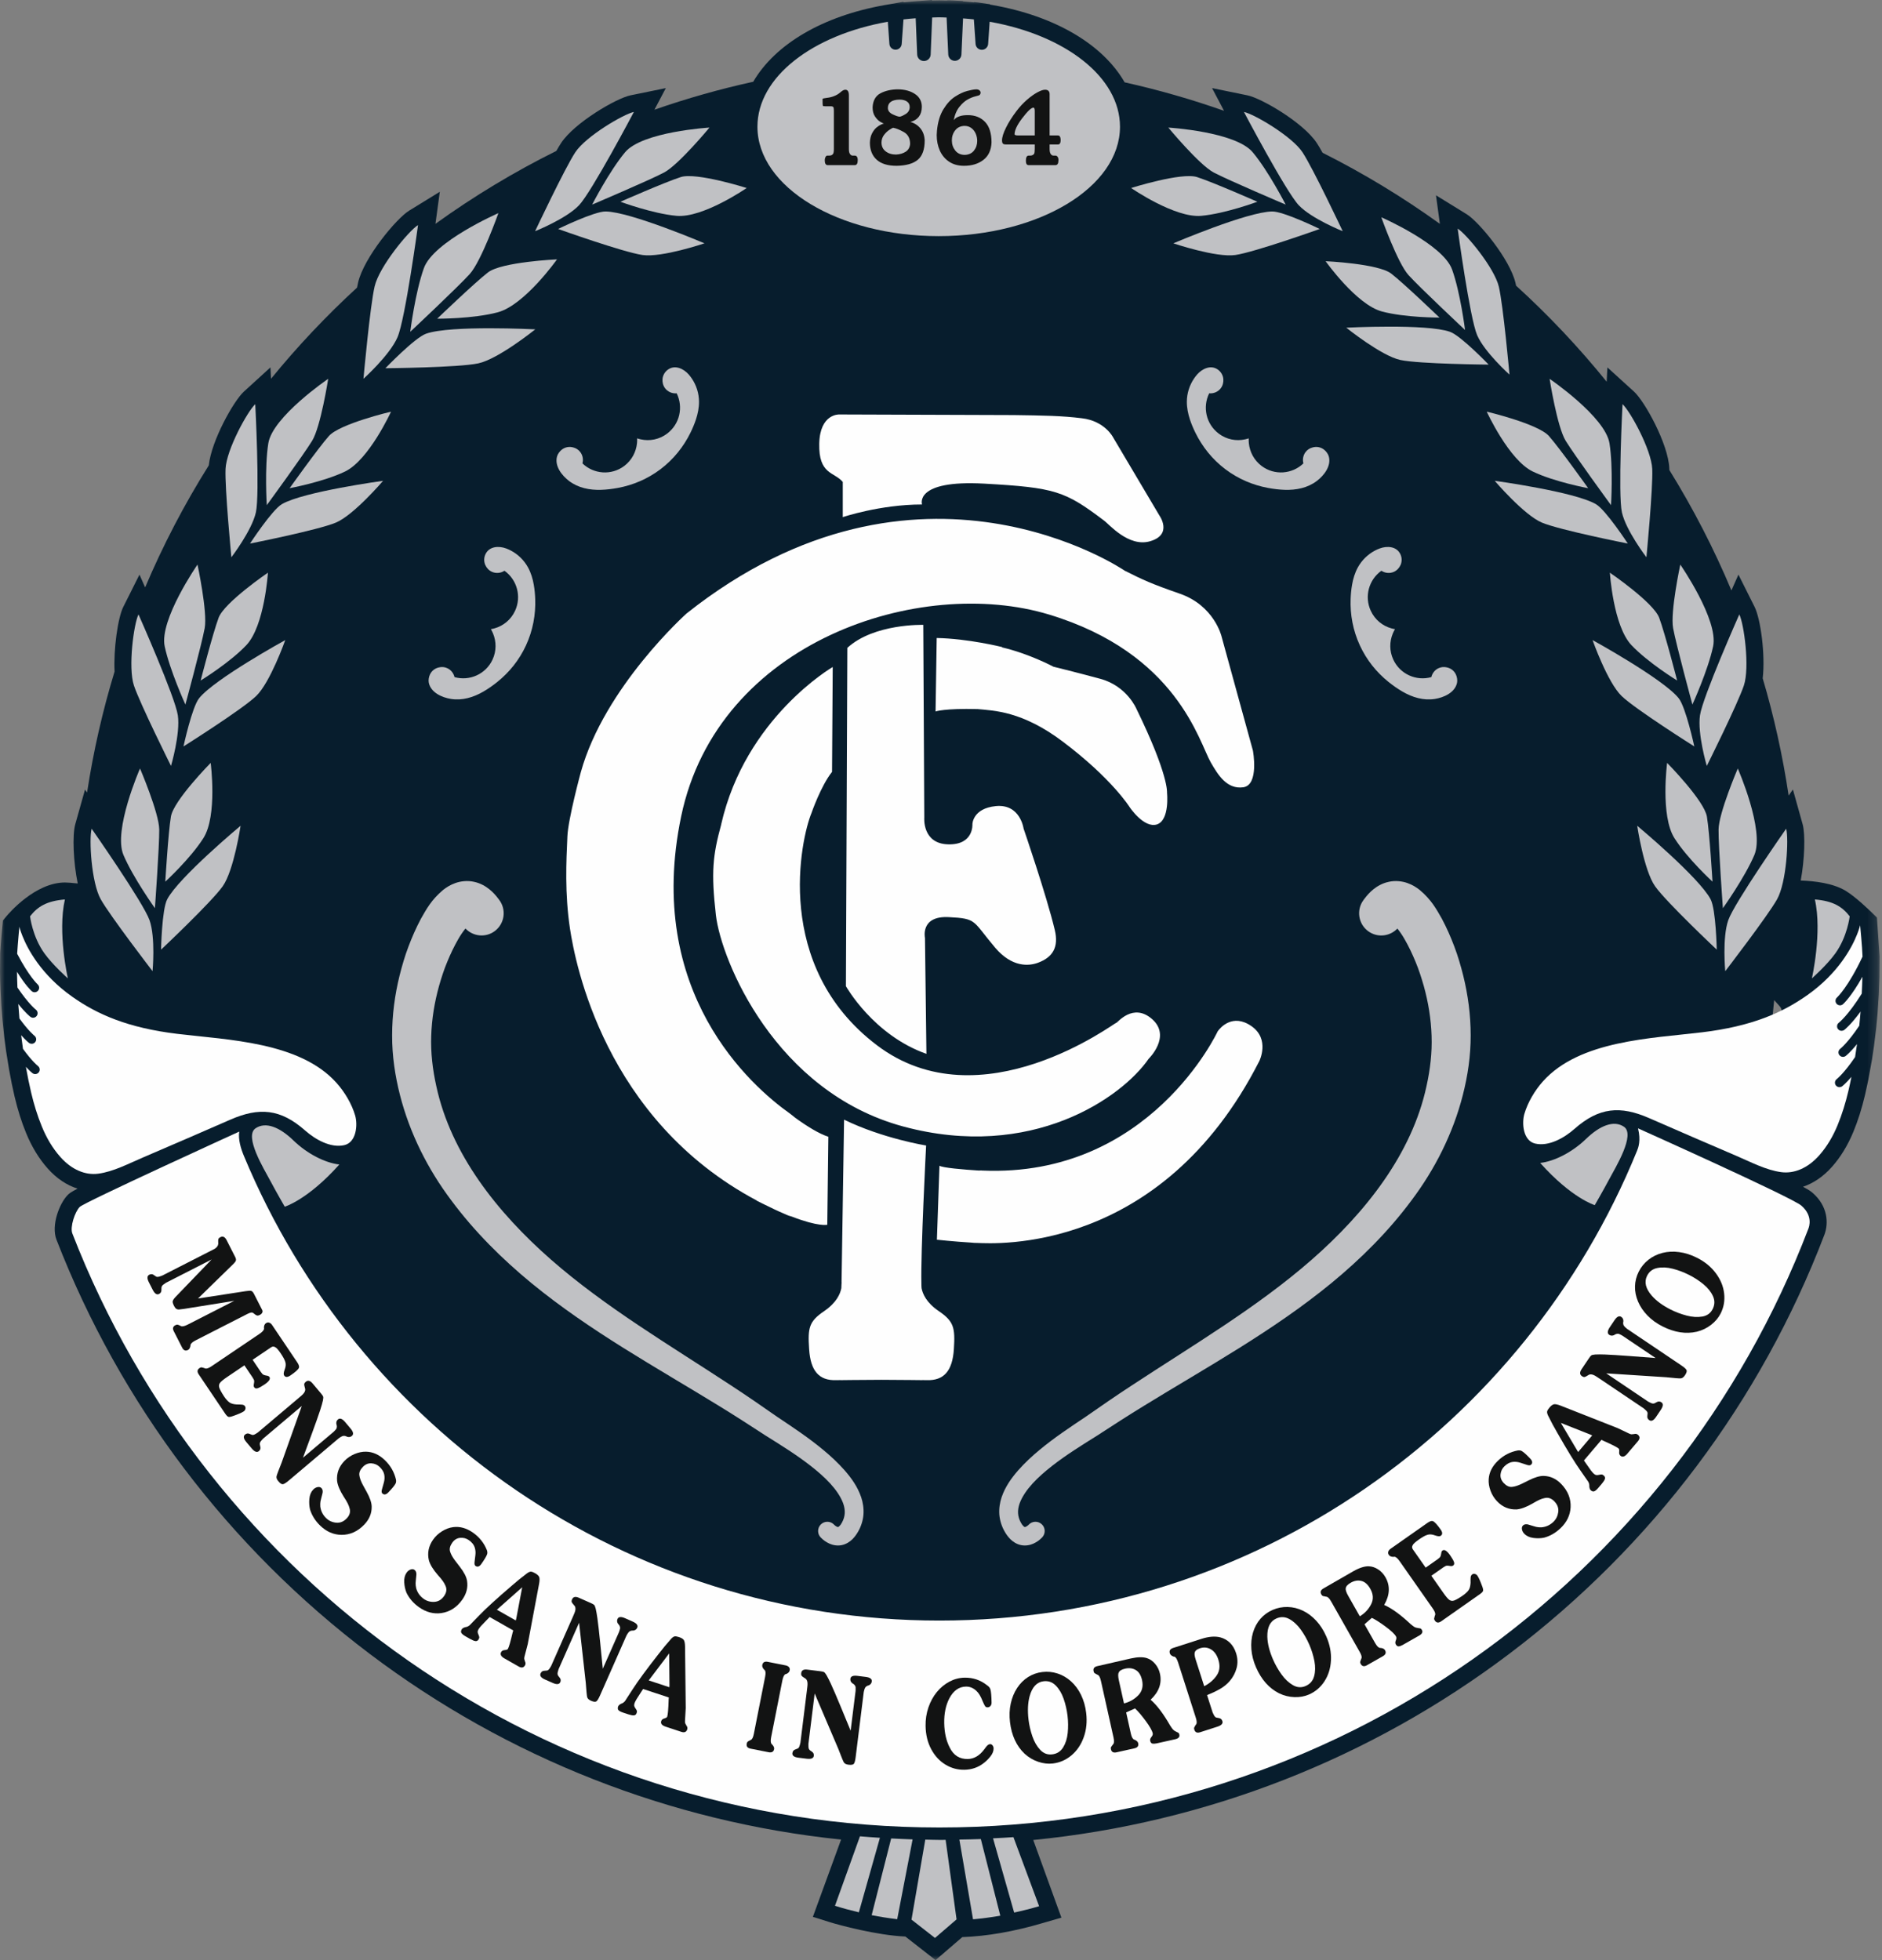 <?xml version="1.0" encoding="UTF-8" standalone="no"?>
<svg width="192px" height="200px" viewBox="0 0 192 200" version="1.1" xmlns="http://www.w3.org/2000/svg" xmlns:xlink="http://www.w3.org/1999/xlink">
    <rect x="0" y="0" width="192" height="200" fill="#808080" stroke="none"/>
    <!-- Generator: sketchtool 3.8.3 (29802) - http://www.bohemiancoding.com/sketch -->
    <title>70D83735-6E47-4A03-A975-B4ADA938E9CF</title>
    <desc>Created with sketchtool.</desc>
    <defs>
        <polygon id="path-1" points="0 0 191.758 0 191.758 200 0 200"></polygon>
    </defs>
    <g id="Page-1" stroke="none" stroke-width="1" fill="none" fill-rule="evenodd">
        <g id="FULL-LOGO" transform="translate(-1031, -387)">
            <g id="icon_club_Carlton" transform="translate(1031, 387)">
                <path id="Fill-1" fill="#071C2D"></path>
                <g id="Group-5">
                    <mask id="mask-2" fill="white">
                        <use xlink:href="#path-1"></use>
                    </mask>
                    <g id="Clip-4"></g>
                    <path d="M180.811,103.938 L181,102.048 L181.524,102.627 C181.596,102.707 181.815,102.948 181.753,103.252 C181.725,103.383 181.637,103.563 181.364,103.687 L180.811,103.938 Z M95.444,200 L92.364,197.593 C89.455,197.47 85.562,196.411 84.667,196.13 L82.929,195.584 L85.807,187.699 C68.367,185.894 51.752,179.349 37.728,168.758 C23.324,157.878 12.271,143.265 5.764,126.496 C5.192,125.017 6.075,122.767 6.91,121.929 C7.047,121.792 7.161,121.676 7.912,121.281 C6.803,120.932 5.766,120.235 4.873,119.233 C3.987,118.239 3.249,117.033 2.678,115.647 C2.203,114.497 1.813,113.265 1.487,111.882 C1.294,111.067 1.112,110.173 0.929,109.147 L0.627,107.279 C0.558,106.798 0.495,106.323 0.435,105.823 L0.256,104.093 C0.209,103.581 0.168,103.073 0.134,102.547 L0.045,100.845 C0.022,100.287 0.008,99.737 -0,99.158 L0.019,97.223 C0.084,96.148 0.23,94.625 0.246,94.455 L0.298,93.921 L0.64,93.509 C0.934,93.154 3.604,90.045 6.63,90.045 C6.902,90.046 7.329,90.079 7.93,90.146 C7.485,87.994 7.366,85.215 7.68,84.096 L8.674,80.565 L8.884,80.866 C9.521,76.686 10.464,72.538 11.689,68.521 C11.573,66.307 12.01,63.058 12.579,61.922 L14.228,58.631 L14.807,59.935 C16.631,55.629 18.813,51.445 21.3,47.485 C21.571,44.941 23.846,40.9 24.875,39.962 L27.591,37.485 L27.651,38.645 C30.348,35.339 33.297,32.215 36.425,29.347 C36.464,29.142 36.5,28.965 36.536,28.814 C37.133,26.277 40.435,22.296 41.741,21.493 L44.868,19.569 L44.425,22.839 C48.326,20.026 52.471,17.527 56.757,15.4 C56.947,15.063 57.107,14.797 57.243,14.592 C58.611,12.511 62.887,10.021 64.326,9.727 L67.926,8.991 L66.765,11.194 C70.064,10.043 73.449,9.085 76.843,8.342 C79.102,4.474 83.986,1.625 90.277,0.515 L92.174,0.18 L92.178,0.237 C92.557,0.197 92.933,0.166 93.289,0.139 L95.087,0 L95.089,0.055 L95.268,0.048 C95.693,0.031 96.008,0.035 96.357,0.05 L96.594,0.059 L96.594,0.04 L96.957,0.035 L98.243,0.105 L98.245,0.14 L98.473,0.159 C98.771,0.182 99.07,0.207 99.366,0.239 L99.369,0.216 L99.749,0.248 L100.992,0.431 L100.994,0.467 L101.272,0.516 C107.597,1.635 112.493,4.504 114.735,8.401 C118.154,9.161 121.56,10.137 124.876,11.308 L123.653,8.989 L127.256,9.727 C128.696,10.022 132.971,12.513 134.337,14.592 C134.499,14.838 134.693,15.165 134.928,15.588 C139.086,17.673 143.107,20.112 146.896,22.842 L146.498,19.928 L149.625,21.855 C150.874,22.625 154.035,26.437 154.607,28.865 C154.628,28.951 154.648,29.045 154.669,29.149 C157.982,32.163 161.087,35.456 163.911,38.949 L163.987,37.49 L166.703,39.961 C167.789,40.949 170.188,45.281 170.3,47.775 C170.302,47.833 170.305,47.894 170.306,47.959 C172.733,51.877 174.86,56.005 176.638,60.243 L177.354,58.632 L179.002,61.923 C179.609,63.135 180.113,66.786 179.829,69.212 C180.984,73.112 181.872,77.132 182.475,81.178 L182.911,80.555 L183.902,84.099 C184.196,85.152 184.101,87.748 183.708,89.846 C185.159,89.893 186.996,90.122 188.263,90.875 C189.312,91.498 190.84,92.993 191.011,93.162 L191.481,93.623 L191.759,97.579 L191.743,99.685 L191.677,101.463 L191.548,103.377 L191.415,104.831 L191.18,106.756 L190.977,108.123 L190.59,110.234 C190.587,110.242 190.382,111.234 190.267,111.723 C189.944,113.097 189.554,114.329 189.076,115.49 C188.501,116.879 187.763,118.084 186.882,119.072 C186.018,120.042 185.015,120.728 183.942,121.09 C184.636,121.467 184.79,121.6 184.919,121.711 C186.48,123.069 186.565,124.809 186.124,125.984 C179.648,142.957 168.539,157.737 153.996,168.731 C139.833,179.437 123.043,186.007 105.411,187.743 L108.283,195.664 L106.374,196.219 C103.452,197.082 100.692,197.563 98.17,197.653 L95.444,200 Z" id="Fill-3" fill="#071D2D" mask="url(#mask-2)"></path>
                </g>
                <path d="M95.76,133.769 C94.496,132.905 94.124,132.009 94.018,131.434 C94.003,131.268 94.001,131.108 94.001,130.975 C93.915,127.813 94.481,116.882 94.481,116.882 C94.481,116.882 90.062,116.172 86.112,114.244 L85.854,130.83 C85.854,130.83 85.865,130.848 85.865,130.868 C85.854,130.908 85.852,130.937 85.852,130.975 C85.847,131.108 85.844,131.268 85.832,131.434 C85.728,132.009 85.348,132.905 84.096,133.769 C82.538,134.827 82.396,135.461 82.548,137.667 C82.689,139.869 83.548,140.891 85.316,140.821 C85.441,140.821 85.58,140.816 85.749,140.816 L85.749,140.821 C85.749,140.821 87.541,140.797 89.925,140.787 C92.319,140.797 94.1,140.821 94.1,140.821 L94.1,140.816 C94.272,140.816 94.42,140.821 94.53,140.821 C96.302,140.891 97.169,139.869 97.313,137.667 C97.454,135.461 97.315,134.827 95.76,133.769 L95.76,133.769 Z M127.669,104.699 C125.755,103.37 124.485,104.857 124.226,105.233 C124.226,105.233 117.315,120.179 100.206,119.437 C100.206,119.437 100.064,119.415 99.85,119.437 C98.316,119.337 96.141,119.158 95.844,118.943 L95.582,126.493 C95.582,126.493 97.342,126.685 99.063,126.787 C99.256,126.812 99.479,126.823 99.726,126.824 C101.428,126.884 118.436,128.009 128.477,108.259 C128.477,108.259 129.587,106.03 127.669,104.699 L127.669,104.699 Z M119.058,80.879 C119.058,80.879 119.251,79.112 115.943,72.338 C115.943,72.338 114.981,69.998 112.248,69.261 C110.16,68.69 107.473,68.027 107.473,68.027 C107.473,68.027 104.989,66.696 102.226,66.055 L102.242,66.023 C102.242,66.023 98.783,65.158 95.561,65.099 L95.446,72.593 C95.446,72.593 96.327,72.265 99.741,72.351 C101.367,72.51 104.281,72.544 108.413,75.661 C113.425,79.431 115.241,82.349 115.241,82.349 C115.241,82.349 116.707,84.555 118.039,84.116 C119.353,83.666 119.058,80.879 119.058,80.879 L119.058,80.879 Z M73.036,93.376 C73.573,97.998 79.093,111.417 92.154,114.942 C105.218,118.465 114.456,112.001 117.182,108.035 C117.182,108.035 119.525,105.759 117.55,103.995 C115.564,102.237 113.953,104.431 113.877,104.363 C113.801,104.287 100.08,114.721 89.445,106.637 C78.803,98.557 81.719,85.541 82.784,82.967 C82.784,82.967 83.732,80.201 84.884,78.757 L84.953,68.058 C84.953,68.058 76.043,73.227 73.573,84.122 L73.578,84.122 C72.714,87.29 72.536,88.975 73.036,93.376 L73.036,93.376 Z M84.399,124.967 L84.507,115.987 C83.579,115.693 82.349,114.937 81.11,114.039 C80.939,113.901 80.772,113.755 80.583,113.619 C76.644,110.825 65.747,101.271 69.489,83.309 C73.229,65.351 93.918,58.732 107.021,62.705 C120.113,66.67 122.314,75.697 123.527,77.8 C124.276,79.1 125.179,80.55 126.828,80.331 C128.48,80.109 127.821,76.584 127.821,76.584 L124.618,64.926 C124.618,64.926 123.879,61.789 120.347,60.571 C117.433,59.556 116.598,59.165 114.741,58.229 C114.741,58.229 93.703,43.811 70.042,62.596 C70.042,62.596 61.672,70.083 59.255,78.787 C59.255,78.787 57.955,83.573 57.885,85.345 C57.768,87.917 57.607,91.134 58.151,94.772 C58.677,98.203 61.661,114.233 77.211,122.498 L77.211,122.518 C77.488,122.651 77.749,122.777 78.005,122.91 C78.671,123.239 79.339,123.566 80.051,123.863 C80.051,123.863 80.343,124.025 80.762,124.127 C83.519,125.197 84.399,124.967 84.399,124.967 L84.399,124.967 Z M94.192,63.757 C94.192,63.757 89.163,63.608 86.444,66.105 L86.3,100.624 C86.3,100.624 89.086,105.616 94.513,107.529 L94.365,95.704 C94.365,95.704 93.855,93.425 96.791,93.578 C99.726,93.724 99.186,93.944 101.537,96.709 C103.232,98.701 104.94,98.593 105.907,98.229 C107.419,97.666 108.022,96.629 107.609,94.893 C106.774,91.382 104.424,84.538 104.424,84.538 C104.424,84.538 104.087,82.012 101.604,82.249 C99.215,82.482 99.205,84.097 99.205,84.097 C99.205,84.097 99.359,86.228 96.725,86.152 C94.07,86.083 94.295,83.435 94.295,83.435 L94.192,63.757 Z M85.979,49.176 L85.979,52.765 C85.979,52.765 89.791,51.475 94.065,51.475 C94.065,51.475 93.204,48.947 100.418,49.348 C107.644,49.752 108.639,50.098 112.621,53.108 C113.115,53.443 115.124,55.881 117.349,55.221 C119.68,54.529 118.274,52.586 118.274,52.586 L113.555,44.622 C113.555,44.622 112.714,42.954 110.382,42.678 C108.322,42.42 106.464,42.395 103.428,42.352 L85.617,42.291 C85.617,42.291 83.648,42.193 83.579,45.266 C83.507,48.448 85.114,48.134 85.979,49.176 L85.979,49.176 Z" id="Fill-6" fill="#FEFEFE"></path>
                <polygon id="Fill-8" fill="#FEFEFE" points="156.588 152.811 153.62 151.456 154.814 154.48"></polygon>
                <path d="M58.81,164.123 L57.533,163.481 L56.521,165.461 L57.673,166.04 C58.385,166.397 59.323,166.837 59.808,165.89 C60.255,165.016 59.523,164.479 58.81,164.123" id="Fill-10" fill="#FEFEFE"></path>
                <path d="M51.816,161.41 C52.262,160.727 51.718,160.13 51.141,159.759 L49.896,158.953 L48.753,160.699 L50.082,161.557 C50.645,161.92 51.384,162.069 51.816,161.41" id="Fill-12" fill="#FEFEFE"></path>
                <path d="M183.774,123.015 C182.794,122.163 167.11,115.13 167.11,115.13 C167.423,116.393 167.127,117.133 167.012,117.414 C155.571,145.527 128.026,165.353 95.842,165.353 C63.855,165.353 36.448,145.773 24.878,117.932 C24.564,117.178 24.291,116.266 24.407,115.462 C24.407,115.462 8.629,122.655 8.135,123.148 C7.644,123.642 7.125,125.194 7.381,125.857 C21.145,161.324 55.562,186.466 95.842,186.466 C136.312,186.466 170.862,161.086 184.495,125.353 C184.566,125.164 184.968,124.054 183.774,123.015" id="Fill-14" fill="#FEFEFE"></path>
                <path d="M159.39,143.909 L158.463,145.006 L160.159,146.425 L160.995,145.437 C161.513,144.824 162.164,144.011 161.353,143.333 C160.605,142.707 159.908,143.297 159.39,143.909" id="Fill-16" fill="#FEFEFE"></path>
                <path d="M187.933,110.84 C187.85,110.901 187.754,110.929 187.659,110.929 C187.519,110.929 187.382,110.866 187.289,110.745 C187.138,110.542 187.181,110.255 187.383,110.103 C187.405,110.087 188.134,109.508 189.254,107.855 C189.324,107.417 189.389,106.976 189.451,106.533 C188.756,107.392 188.324,107.723 188.292,107.748 C188.209,107.809 188.112,107.839 188.017,107.839 C187.878,107.839 187.74,107.775 187.648,107.653 C187.497,107.45 187.539,107.163 187.742,107.012 C187.763,106.995 188.521,106.393 189.68,104.661 C189.732,104.181 189.772,103.697 189.812,103.215 C188.823,104.571 188.189,105.059 188.147,105.089 C188.064,105.15 187.97,105.178 187.872,105.178 C187.732,105.178 187.595,105.115 187.505,104.993 C187.355,104.791 187.395,104.503 187.598,104.352 C187.621,104.333 188.554,103.596 189.934,101.386 C189.965,100.809 189.986,100.235 190.001,99.663 C188.865,101.705 188.062,102.426 188.017,102.466 C187.929,102.542 187.822,102.579 187.715,102.579 C187.587,102.579 187.46,102.525 187.368,102.422 C187.204,102.231 187.221,101.941 187.412,101.775 C187.441,101.747 188.561,100.704 190.014,97.607 C189.984,96.62 189.767,94.402 189.767,94.402 C189.767,94.402 189.691,94.753 189.463,95.329 C188.923,96.687 187.55,99.298 184.384,101.535 C181.816,103.351 178.682,104.723 173.651,105.33 C168.486,105.955 161.138,106.148 157.401,110.345 C156.58,111.269 155.863,112.469 155.515,113.659 C155.242,114.589 155.367,116.404 156.63,116.687 C158.014,116.997 159.574,116.113 160.628,115.184 C163.127,112.975 165.303,112.801 168.239,114.083 C170.999,115.288 174.361,116.75 177.131,117.932 C178.648,118.581 180.181,119.396 181.721,119.599 C183.032,119.771 184.419,119.205 185.58,117.902 C186.391,116.992 187.001,115.937 187.466,114.813 C187.932,113.68 188.29,112.503 188.572,111.311 C188.683,110.838 188.785,110.359 188.881,109.877 C188.312,110.548 187.962,110.817 187.933,110.84" id="Fill-18" fill="#FEFEFE"></path>
                <path d="M36.232,113.818 C35.884,112.627 35.165,111.427 34.342,110.504 C30.606,106.306 23.26,106.112 18.095,105.489 C13.062,104.882 9.93,103.511 7.361,101.694 C4.197,99.457 2.821,96.845 2.284,95.487 C2.054,94.911 1.977,94.56 1.977,94.56 C1.977,94.56 1.816,96.229 1.751,97.316 C2.958,99.631 3.829,100.43 3.84,100.439 C4.028,100.609 4.046,100.898 3.88,101.088 C3.788,101.191 3.662,101.244 3.535,101.244 C3.427,101.244 3.321,101.207 3.234,101.13 C3.196,101.097 2.608,100.569 1.735,99.155 C1.742,99.687 1.756,100.222 1.778,100.76 C2.91,102.432 3.645,103.01 3.656,103.017 C3.857,103.17 3.896,103.457 3.745,103.659 C3.654,103.78 3.517,103.844 3.377,103.844 C3.282,103.844 3.187,103.814 3.105,103.753 C3.069,103.728 2.608,103.372 1.866,102.44 C1.898,102.933 1.938,103.426 1.983,103.92 C2.915,105.21 3.501,105.669 3.51,105.677 C3.711,105.831 3.752,106.118 3.6,106.32 C3.51,106.44 3.372,106.503 3.232,106.503 C3.139,106.503 3.042,106.474 2.96,106.413 C2.933,106.393 2.642,106.169 2.16,105.626 C2.216,106.09 2.277,106.552 2.343,107.014 C3.274,108.303 3.859,108.761 3.869,108.768 C4.07,108.921 4.111,109.209 3.958,109.411 C3.869,109.531 3.73,109.595 3.59,109.595 C3.498,109.595 3.401,109.565 3.319,109.504 C3.293,109.486 3.05,109.298 2.641,108.851 C2.798,109.736 2.972,110.613 3.175,111.47 C3.456,112.663 3.813,113.839 4.281,114.971 C4.744,116.096 5.354,117.151 6.165,118.061 C7.325,119.363 8.715,119.931 10.024,119.756 C11.564,119.554 13.096,118.739 14.614,118.09 C17.384,116.909 20.747,115.446 23.506,114.241 C26.442,112.959 28.618,113.133 31.118,115.341 C32.171,116.273 33.731,117.155 35.115,116.846 C36.377,116.562 36.503,114.747 36.232,113.818" id="Fill-20" fill="#FEFEFE"></path>
                <path d="M165.673,114.966 C164.641,114.266 163.211,114.848 161.806,116.209 C160.411,117.562 158.578,118.498 157.129,118.66 C160.341,122.261 162.695,122.966 162.695,122.966 C162.695,122.966 163.527,121.53 164.172,120.321 C164.816,119.109 166.868,115.776 165.673,114.966" id="Fill-22" fill="#C0C1C4"></path>
                <path d="M6.621,91.775 C4.784,91.928 3.847,92.489 3.067,93.494 C3.067,93.494 3.297,95.561 4.534,97.28 C5.394,98.477 6.925,99.831 6.925,99.831 C6.925,99.831 5.855,95.146 6.621,91.775" id="Fill-24" fill="#C0C1C4"></path>
                <path d="M185.151,91.775 C185.916,95.146 184.846,99.831 184.846,99.831 C184.846,99.831 186.378,98.477 187.238,97.28 C188.475,95.561 188.705,93.494 188.705,93.494 C187.925,92.489 186.986,91.928 185.151,91.775" id="Fill-26" fill="#C0C1C4"></path>
                <path d="M26.073,115.124 C24.878,115.934 26.929,119.268 27.574,120.479 C28.218,121.688 29.049,123.125 29.049,123.125 C29.049,123.125 31.406,122.42 34.618,118.819 C33.166,118.657 31.334,117.721 29.939,116.369 C28.535,115.005 27.104,114.424 26.073,115.124" id="Fill-28" fill="#C0C1C4"></path>
                <path d="M96.016,187.737 C95.473,187.737 94.936,187.714 94.396,187.705 L92.99,195.866 L95.386,197.739 L97.587,195.844 L96.472,187.728 C96.319,187.729 96.169,187.737 96.016,187.737" id="Fill-30" fill="#C0C1C4"></path>
                <path d="M97.875,187.699 L99.268,195.836 C100.207,195.751 101.135,195.626 102.051,195.468 L100.064,187.647 C99.338,187.677 98.607,187.687 97.875,187.699" id="Fill-32" fill="#C0C1C4"></path>
                <path d="M101.309,187.572 L103.463,195.147 C104.324,194.962 105.172,194.745 106.01,194.5 L103.389,187.451 C102.698,187.504 102.003,187.536 101.309,187.572" id="Fill-34" fill="#C0C1C4"></path>
                <path d="M90.916,187.585 L88.925,195.413 C89.782,195.583 90.653,195.717 91.532,195.825 L93.103,187.68 C92.371,187.657 91.643,187.623 90.916,187.585" id="Fill-36" fill="#C0C1C4"></path>
                <path d="M87.731,187.367 L85.183,194.458 C85.983,194.708 86.797,194.926 87.62,195.122 L89.768,187.518 C89.088,187.473 88.408,187.426 87.731,187.367" id="Fill-38" fill="#C0C1C4"></path>
                <path d="M9.35,84.558 C9.065,85.571 9.313,90.052 10.281,91.764 C11.248,93.479 15.563,99.093 15.563,99.093 C15.563,99.093 15.885,95.68 15.255,93.89 C14.626,92.099 9.35,84.558 9.35,84.558" id="Fill-40" fill="#C0C1C4"></path>
                <path d="M17.058,91.759 C16.512,92.793 16.431,96.896 16.431,96.896 C16.431,96.896 21.568,92.059 22.719,90.433 C23.869,88.808 24.544,84.255 24.544,84.255 C24.544,84.255 18.231,89.521 17.058,91.759" id="Fill-42" fill="#C0C1C4"></path>
                <path d="M12.597,87.244 C13.579,89.555 15.804,92.666 15.804,92.666 C15.804,92.666 16.264,86.313 16.245,84.638 C16.23,82.959 14.284,78.412 14.284,78.412 C14.284,78.412 11.517,84.715 12.597,87.244" id="Fill-44" fill="#C0C1C4"></path>
                <path d="M16.863,89.96 C16.863,89.96 19.427,87.609 20.75,85.517 C22.198,83.232 21.493,77.842 21.493,77.842 C21.493,77.842 17.706,81.678 17.435,83.326 C17.161,84.975 16.863,89.96 16.863,89.96" id="Fill-46" fill="#C0C1C4"></path>
                <path d="M17.446,78.152 C17.446,78.152 18.416,74.863 18.142,72.985 C17.866,71.107 14.129,62.692 14.129,62.692 C13.657,63.633 13.043,68.079 13.663,69.946 C14.287,71.813 17.446,78.152 17.446,78.152" id="Fill-48" fill="#C0C1C4"></path>
                <path d="M29.102,65.311 C29.102,65.311 21.899,69.269 20.316,71.24 C19.583,72.15 18.719,76.162 18.719,76.162 C18.719,76.162 24.688,72.401 26.128,71.025 C27.567,69.65 29.102,65.311 29.102,65.311" id="Fill-50" fill="#C0C1C4"></path>
                <path d="M18.914,71.89 C18.914,71.89 20.58,65.743 20.882,64.095 C21.188,62.445 20.148,57.607 20.148,57.607 C20.148,57.607 16.229,63.263 16.802,65.952 C17.324,68.41 18.914,71.89 18.914,71.89" id="Fill-52" fill="#C0C1C4"></path>
                <path d="M25.136,65.823 C26.993,63.857 27.334,58.432 27.334,58.432 C27.334,58.432 22.882,61.47 22.301,63.036 C21.717,64.601 20.471,69.437 20.471,69.437 C20.471,69.437 23.438,67.622 25.136,65.823" id="Fill-54" fill="#C0C1C4"></path>
                <path d="M26.104,52.288 C26.518,50.436 26.041,41.239 26.041,41.239 C25.265,41.947 23.099,45.876 23.011,47.842 C22.923,49.81 23.605,56.861 23.605,56.861 C23.605,56.861 25.688,54.14 26.104,52.288" id="Fill-56" fill="#C0C1C4"></path>
                <path d="M25.507,55.461 C25.507,55.461 32.426,54.093 34.262,53.326 C36.098,52.558 39.083,49.059 39.083,49.059 C39.083,49.059 30.941,50.167 28.759,51.44 C27.748,52.026 25.507,55.461 25.507,55.461" id="Fill-58" fill="#C0C1C4"></path>
                <path d="M31.845,44.972 C32.721,43.542 33.482,38.653 33.482,38.653 C33.482,38.653 27.796,42.526 27.372,45.241 C26.979,47.723 27.217,51.543 27.217,51.543 C27.217,51.543 30.973,46.404 31.845,44.972" id="Fill-60" fill="#C0C1C4"></path>
                <path d="M29.548,49.812 C29.548,49.812 32.967,49.184 35.198,48.113 C37.634,46.944 39.893,42.003 39.893,42.003 C39.893,42.003 34.652,43.24 33.548,44.494 C32.442,45.745 29.548,49.812 29.548,49.812" id="Fill-62" fill="#C0C1C4"></path>
                <path d="M40.555,34.407 C41.347,32.572 42.647,22.965 42.647,22.965 C41.704,23.546 38.699,27.187 38.224,29.204 C37.749,31.221 37.08,38.649 37.08,38.649 C37.08,38.649 39.764,36.241 40.555,34.407" id="Fill-64" fill="#C0C1C4"></path>
                <path d="M43.468,34.049 C42.308,34.457 39.319,37.572 39.319,37.572 C39.319,37.572 46.74,37.511 48.793,37.076 C50.84,36.641 54.609,33.605 54.609,33.605 C54.609,33.605 45.973,33.16 43.468,34.049" id="Fill-66" fill="#C0C1C4"></path>
                <path d="M47.92,27.963 C49.106,26.655 50.846,21.746 50.846,21.746 C50.846,21.746 44.211,24.641 43.242,27.366 C42.35,29.857 41.853,33.854 41.853,33.854 C41.853,33.854 46.739,29.272 47.92,27.963" id="Fill-68" fill="#C0C1C4"></path>
                <path d="M49.776,27.8 C48.388,28.879 44.601,32.52 44.601,32.52 C44.601,32.52 48.26,32.538 50.776,31.867 C53.524,31.135 56.825,26.464 56.825,26.464 C56.825,26.464 51.163,26.72 49.776,27.8" id="Fill-70" fill="#C0C1C4"></path>
                <path d="M64.669,11.422 C63.64,11.632 59.771,13.896 58.69,15.54 C57.609,17.184 54.589,23.591 54.589,23.591 C54.589,23.591 57.766,22.321 59.072,20.944 C60.375,19.566 64.669,11.422 64.669,11.422" id="Fill-72" fill="#C0C1C4"></path>
                <path d="M61.786,21.578 C60.619,21.561 56.937,23.363 56.937,23.363 C56.937,23.363 63.578,25.736 65.547,26.019 C67.518,26.303 71.871,24.828 71.871,24.828 C71.871,24.828 64.31,21.604 61.786,21.578" id="Fill-74" fill="#C0C1C4"></path>
                <path d="M63.764,15.543 C62.157,17.472 60.411,20.875 60.411,20.875 C60.411,20.875 66.263,18.387 67.744,17.605 C69.229,16.826 72.38,13.017 72.38,13.017 C72.38,13.017 65.517,13.428 63.764,15.543" id="Fill-76" fill="#C0C1C4"></path>
                <path d="M69.451,18.067 C67.862,18.575 63.298,20.585 63.298,20.585 C63.298,20.585 66.553,21.798 69.017,22.022 C71.708,22.268 76.176,19.183 76.176,19.183 C76.176,19.183 71.041,17.557 69.451,18.067" id="Fill-78" fill="#C0C1C4"></path>
                <path d="M176.316,93.889 C175.688,95.68 176.009,99.093 176.009,99.093 C176.009,99.093 180.325,93.479 181.292,91.765 C182.259,90.052 182.506,85.571 182.222,84.557 C182.222,84.557 176.946,92.099 176.316,93.889" id="Fill-80" fill="#C0C1C4"></path>
                <path d="M167.026,84.255 C167.026,84.255 167.702,88.808 168.852,90.433 C170.002,92.059 175.141,96.896 175.141,96.896 C175.141,96.896 175.061,92.793 174.515,91.759 C173.34,89.521 167.026,84.255 167.026,84.255" id="Fill-82" fill="#C0C1C4"></path>
                <path d="M177.287,78.412 C177.287,78.412 175.342,82.959 175.327,84.638 C175.305,86.313 175.767,92.666 175.767,92.666 C175.767,92.666 177.994,89.555 178.976,87.244 C180.053,84.715 177.287,78.412 177.287,78.412" id="Fill-84" fill="#C0C1C4"></path>
                <path d="M174.708,89.96 C174.708,89.96 174.412,84.975 174.137,83.326 C173.864,81.678 170.078,77.842 170.078,77.842 C170.078,77.842 169.375,83.232 170.823,85.517 C172.143,87.609 174.708,89.96 174.708,89.96" id="Fill-86" fill="#C0C1C4"></path>
                <path d="M174.125,78.152 C174.125,78.152 177.286,71.813 177.908,69.946 C178.528,68.079 177.915,63.633 177.443,62.692 C177.443,62.692 173.705,71.107 173.431,72.985 C173.155,74.863 174.125,78.152 174.125,78.152" id="Fill-88" fill="#C0C1C4"></path>
                <path d="M171.255,71.24 C169.673,69.269 162.471,65.311 162.471,65.311 C162.471,65.311 164.003,69.65 165.443,71.025 C166.883,72.401 172.852,76.162 172.852,76.162 C172.852,76.162 171.987,72.15 171.255,71.24" id="Fill-90" fill="#C0C1C4"></path>
                <path d="M172.658,71.89 C172.658,71.89 174.246,68.41 174.77,65.952 C175.344,63.263 171.423,57.607 171.423,57.607 C171.423,57.607 170.383,62.445 170.69,64.095 C170.991,65.743 172.658,71.89 172.658,71.89" id="Fill-92" fill="#C0C1C4"></path>
                <path d="M164.238,58.433 C164.238,58.433 164.578,63.857 166.435,65.823 C168.134,67.622 171.1,69.437 171.1,69.437 C171.1,69.437 169.856,64.601 169.27,63.036 C168.689,61.47 164.238,58.433 164.238,58.433" id="Fill-94" fill="#C0C1C4"></path>
                <path d="M167.966,56.861 C167.966,56.861 168.648,49.81 168.56,47.842 C168.471,45.876 166.307,41.947 165.529,41.239 C165.529,41.239 165.052,50.436 165.468,52.288 C165.885,54.14 167.966,56.861 167.966,56.861" id="Fill-96" fill="#C0C1C4"></path>
                <path d="M166.066,55.461 C166.066,55.461 163.823,52.026 162.811,51.44 C160.629,50.167 152.489,49.059 152.489,49.059 C152.489,49.059 155.475,52.558 157.309,53.326 C159.147,54.093 166.066,55.461 166.066,55.461" id="Fill-98" fill="#C0C1C4"></path>
                <path d="M164.355,51.543 C164.355,51.543 164.593,47.723 164.2,45.241 C163.774,42.526 158.089,38.653 158.089,38.653 C158.089,38.653 158.85,43.542 159.726,44.972 C160.599,46.404 164.355,51.543 164.355,51.543" id="Fill-100" fill="#C0C1C4"></path>
                <path d="M156.375,48.113 C158.604,49.184 162.023,49.812 162.023,49.812 C162.023,49.812 159.129,45.745 158.024,44.494 C156.918,43.24 151.677,42.003 151.677,42.003 C151.677,42.003 153.939,46.945 156.375,48.113" id="Fill-102" fill="#C0C1C4"></path>
                <path d="M153.997,38.226 C153.997,38.226 153.362,31.169 152.911,29.253 C152.46,27.338 149.604,23.879 148.71,23.327 C148.71,23.327 149.944,32.454 150.696,34.197 C151.448,35.939 153.997,38.226 153.997,38.226" id="Fill-104" fill="#C0C1C4"></path>
                <path d="M147.928,33.856 C145.55,33.012 137.345,33.435 137.345,33.435 C137.345,33.435 140.925,36.318 142.871,36.732 C144.82,37.145 151.872,37.203 151.872,37.203 C151.872,37.203 149.031,34.245 147.928,33.856" id="Fill-106" fill="#C0C1C4"></path>
                <path d="M149.463,33.671 C149.463,33.671 148.992,29.874 148.144,27.508 C147.224,24.918 140.92,22.169 140.92,22.169 C140.92,22.169 142.572,26.832 143.699,28.075 C144.821,29.319 149.463,33.671 149.463,33.671" id="Fill-108" fill="#C0C1C4"></path>
                <path d="M140.987,31.783 C143.376,32.42 146.854,32.404 146.854,32.404 C146.854,32.404 143.255,28.944 141.937,27.92 C140.619,26.894 135.239,26.652 135.239,26.652 C135.239,26.652 138.376,31.088 140.987,31.783" id="Fill-110" fill="#C0C1C4"></path>
                <path d="M136.983,23.591 C136.983,23.591 133.964,17.184 132.881,15.54 C131.801,13.896 127.931,11.632 126.904,11.422 C126.904,11.422 131.195,19.566 132.501,20.945 C133.805,22.321 136.983,23.591 136.983,23.591" id="Fill-112" fill="#C0C1C4"></path>
                <path d="M126.024,26.02 C127.995,25.736 134.636,23.363 134.636,23.363 C134.636,23.363 130.953,21.562 129.785,21.578 C127.26,21.604 119.702,24.828 119.702,24.828 C119.702,24.828 124.053,26.303 126.024,26.02" id="Fill-114" fill="#C0C1C4"></path>
                <path d="M123.829,17.605 C125.309,18.387 131.161,20.875 131.161,20.875 C131.161,20.875 129.416,17.472 127.807,15.543 C126.054,13.428 119.191,13.017 119.191,13.017 C119.191,13.017 122.342,16.826 123.829,17.605" id="Fill-116" fill="#C0C1C4"></path>
                <path d="M122.554,22.022 C125.017,21.797 128.275,20.585 128.275,20.585 C128.275,20.585 123.709,18.575 122.12,18.067 C120.53,17.557 115.396,19.183 115.396,19.183 C115.396,19.183 119.863,22.268 122.554,22.022" id="Fill-118" fill="#C0C1C4"></path>
                <path d="M95.766,24.093 C105.979,24.093 114.26,19.096 114.26,12.929 C114.26,7.854 108.647,3.578 100.965,2.22 L100.808,4.486 C100.783,4.84 100.476,5.106 100.123,5.082 C99.801,5.059 99.55,4.8 99.528,4.486 L99.353,1.979 C98.99,1.936 98.619,1.907 98.25,1.877 L98.084,5.564 C98.069,5.936 97.753,6.223 97.382,6.207 C97.033,6.191 96.758,5.908 96.74,5.564 L96.572,1.79 C96.303,1.782 96.039,1.764 95.766,1.764 C95.541,1.764 95.322,1.78 95.098,1.786 L94.946,5.564 C94.931,5.945 94.608,6.242 94.229,6.227 C93.868,6.212 93.583,5.919 93.569,5.564 L93.418,1.864 C92.998,1.896 92.581,1.93 92.172,1.98 L91.991,4.486 C91.966,4.833 91.664,5.095 91.318,5.069 C91.002,5.047 90.759,4.794 90.736,4.486 L90.575,2.219 C82.89,3.575 77.273,7.852 77.273,12.929 C77.273,19.096 85.553,24.093 95.766,24.093" id="Fill-120" fill="#C0C1C4"></path>
                <path d="M142.126,94.306 C142.126,94.306 142.127,94.307 142.128,94.308 C142.064,94.278 142.081,94.276 142.126,94.306 M148.368,96.576 C148.006,95.617 147.599,94.68 147.091,93.73 C146.548,92.781 146.044,91.819 144.828,90.798 C144.505,90.548 144.119,90.289 143.58,90.1 C143.058,89.909 142.342,89.825 141.692,89.974 C141.029,90.111 140.51,90.424 140.125,90.729 C139.738,91.04 139.472,91.352 139.244,91.648 L139.116,91.815 C139.065,91.884 139.016,91.956 138.971,92.032 C138.335,93.111 138.692,94.501 139.77,95.138 C140.695,95.685 141.849,95.493 142.559,94.744 C142.801,95.041 143.074,95.439 143.301,95.843 C143.709,96.548 144.083,97.336 144.413,98.136 C144.739,98.916 145.005,99.739 145.247,100.583 C145.714,102.26 145.994,103.974 146.048,105.688 C146.11,107.394 145.91,109.116 145.528,110.834 C144.035,117.743 139.325,123.703 133.824,128.528 C128.269,133.39 121.761,137.219 115.419,141.389 C113.843,142.418 112.229,143.535 110.721,144.587 C109.161,145.629 107.54,146.701 106.032,147.958 C105.275,148.585 104.546,149.264 103.868,150.03 C103.2,150.799 102.563,151.665 102.186,152.763 C102.004,153.309 101.905,153.92 101.951,154.541 C101.999,155.152 102.209,155.783 102.495,156.27 C102.652,156.549 102.826,156.797 103.084,157.058 C103.34,157.308 103.705,157.559 104.16,157.652 C104.614,157.749 105.074,157.659 105.418,157.506 C105.777,157.34 106.021,157.17 106.309,156.878 C106.316,156.87 106.325,156.859 106.332,156.852 C106.683,156.466 106.657,155.87 106.273,155.519 C105.887,155.168 105.292,155.194 104.941,155.579 L104.926,155.596 C104.883,155.643 104.736,155.752 104.664,155.778 C104.577,155.814 104.55,155.809 104.539,155.806 C104.532,155.834 104.3,155.665 104.149,155.36 C103.799,154.725 103.776,154.096 104.023,153.392 C104.55,151.974 105.927,150.672 107.332,149.573 C108.767,148.452 110.331,147.479 111.945,146.471 C113.571,145.411 115.097,144.424 116.716,143.435 C123.11,139.5 129.83,135.844 135.838,130.912 C138.824,128.452 141.636,125.666 143.986,122.499 C146.375,119.329 148.235,115.664 149.237,111.729 C149.738,109.772 150.046,107.713 150.038,105.634 C150.038,103.564 149.763,101.509 149.273,99.527 C149.026,98.545 148.74,97.554 148.368,96.576" id="Fill-122" fill="#C0C1C4"></path>
                <path d="M47.912,94.308 C47.913,94.308 47.914,94.307 47.914,94.306 C47.961,94.275 47.978,94.277 47.912,94.308 M85.881,157.653 C86.337,157.559 86.702,157.308 86.957,157.058 C87.215,156.797 87.388,156.549 87.547,156.27 C87.831,155.783 88.043,155.152 88.089,154.541 C88.136,153.919 88.037,153.309 87.855,152.763 C87.478,151.665 86.842,150.799 86.173,150.03 C85.496,149.264 84.766,148.585 84.009,147.958 C82.501,146.701 80.88,145.629 79.32,144.587 C77.812,143.535 76.199,142.418 74.623,141.389 C68.28,137.219 61.772,133.391 56.218,128.528 C50.717,123.703 46.007,117.743 44.514,110.834 C44.132,109.115 43.931,107.395 43.993,105.688 C44.047,103.974 44.327,102.26 44.795,100.583 C45.037,99.739 45.302,98.916 45.629,98.136 C45.958,97.336 46.333,96.548 46.74,95.843 C46.969,95.437 47.244,95.036 47.487,94.739 C48.274,95.57 49.572,95.697 50.5,94.984 C51.491,94.221 51.679,92.798 50.917,91.805 L50.798,91.648 C50.57,91.351 50.303,91.04 49.915,90.729 C49.532,90.424 49.013,90.111 48.35,89.973 C47.699,89.825 46.983,89.909 46.462,90.1 C45.922,90.289 45.537,90.547 45.213,90.798 C43.998,91.819 43.494,92.781 42.95,93.73 C42.442,94.68 42.037,95.617 41.673,96.576 C41.3,97.554 41.016,98.545 40.768,99.527 C40.278,101.509 40.004,103.564 40.004,105.634 C39.996,107.713 40.304,109.772 40.804,111.729 C41.807,115.665 43.666,119.329 46.055,122.499 C48.406,125.666 51.217,128.452 54.203,130.912 C60.211,135.843 66.931,139.5 73.326,143.435 C74.944,144.424 76.47,145.411 78.096,146.471 C79.709,147.479 81.275,148.452 82.709,149.573 C84.114,150.672 85.492,151.974 86.019,153.392 C86.266,154.096 86.243,154.725 85.892,155.36 C85.741,155.665 85.509,155.833 85.502,155.806 C85.492,155.809 85.464,155.815 85.377,155.778 C85.305,155.752 85.159,155.643 85.115,155.595 L85.099,155.577 C85.091,155.57 85.084,155.561 85.076,155.553 C84.71,155.182 84.114,155.178 83.743,155.544 C83.372,155.91 83.368,156.507 83.732,156.878 C84.02,157.169 84.265,157.339 84.623,157.505 C84.967,157.659 85.427,157.749 85.881,157.653" id="Fill-124" fill="#C0C1C4"></path>
                <path d="M46.371,69.089 C46.274,68.698 46.02,68.356 45.634,68.178 C45.352,68.046 45.057,68.031 44.773,68.1 C44.381,68.185 44.038,68.441 43.859,68.832 C43.747,69.072 43.692,69.408 43.746,69.666 C43.957,70.672 45.094,71.17 46.007,71.315 C47.174,71.499 48.304,71.151 49.307,70.57 C49.813,70.279 50.291,69.939 50.743,69.575 C51.951,68.605 52.968,67.356 53.661,65.854 C54.367,64.323 54.658,62.704 54.602,61.123 C54.586,60.637 54.539,60.149 54.457,59.669 C54.353,59.058 54.167,58.442 53.869,57.898 C53.464,57.162 52.852,56.561 52.114,56.174 C51.959,56.093 51.799,56.021 51.635,55.961 C50.904,55.687 49.907,55.725 49.521,56.56 C49.361,56.908 49.361,57.298 49.501,57.631 C49.632,57.931 49.856,58.191 50.176,58.34 C50.609,58.54 51.096,58.48 51.466,58.236 C52.736,59.145 53.228,60.849 52.547,62.323 C52.128,63.233 51.344,63.865 50.445,64.114 C50.324,64.146 50.208,64.178 50.079,64.195 C50.166,64.34 50.237,64.493 50.303,64.645 C50.64,65.466 50.656,66.424 50.25,67.299 C49.56,68.794 47.896,69.519 46.371,69.089" id="Fill-126" fill="#C0C1C4"></path>
                <path d="M58.05,49.073 C58.992,49.787 60.151,50.014 61.312,49.979 C61.893,49.963 62.473,49.888 63.048,49.782 C64.568,49.498 66.054,48.879 67.374,47.884 C68.718,46.869 69.738,45.579 70.436,44.16 C70.651,43.724 70.842,43.272 70.995,42.81 C71.191,42.222 71.318,41.592 71.312,40.971 C71.304,40.131 71.045,39.312 70.579,38.622 C70.481,38.477 70.374,38.338 70.258,38.206 C69.743,37.62 68.846,37.181 68.114,37.734 C67.808,37.966 67.623,38.309 67.589,38.667 C67.563,38.995 67.639,39.33 67.848,39.612 C68.136,39.994 68.594,40.171 69.034,40.132 C69.725,41.533 69.355,43.268 68.058,44.244 C67.26,44.848 66.271,45.034 65.358,44.827 C65.24,44.799 65.123,44.771 65,44.726 C65.009,44.896 64.998,45.062 64.985,45.228 C64.894,46.111 64.455,46.963 63.688,47.542 C62.373,48.533 60.563,48.385 59.422,47.283 C59.523,46.894 59.458,46.47 59.204,46.131 C59.016,45.881 58.764,45.727 58.482,45.655 C58.094,45.543 57.674,45.608 57.33,45.868 C57.118,46.026 56.912,46.296 56.836,46.549 C56.547,47.536 57.314,48.512 58.05,49.073" id="Fill-128" fill="#C0C1C4"></path>
                <path d="M140.927,58.236 C141.296,58.48 141.784,58.54 142.217,58.34 C142.536,58.191 142.761,57.931 142.892,57.631 C143.031,57.298 143.031,56.908 142.872,56.56 C142.486,55.725 141.489,55.687 140.759,55.961 C140.593,56.021 140.434,56.093 140.279,56.174 C139.541,56.561 138.929,57.162 138.524,57.898 C138.226,58.442 138.04,59.058 137.936,59.669 C137.854,60.149 137.807,60.637 137.79,61.123 C137.734,62.704 138.025,64.323 138.732,65.854 C139.424,67.356 140.442,68.605 141.649,69.575 C142.102,69.939 142.58,70.279 143.085,70.57 C144.089,71.151 145.218,71.499 146.386,71.315 C147.299,71.17 148.435,70.672 148.647,69.666 C148.701,69.408 148.645,69.072 148.534,68.832 C148.355,68.441 148.012,68.185 147.62,68.1 C147.336,68.03 147.041,68.046 146.758,68.178 C146.373,68.355 146.119,68.698 146.022,69.089 C144.497,69.519 142.833,68.794 142.142,67.299 C141.736,66.424 141.753,65.466 142.09,64.645 C142.156,64.493 142.227,64.34 142.314,64.195 C142.185,64.178 142.069,64.146 141.948,64.114 C141.049,63.865 140.265,63.233 139.846,62.323 C139.165,60.849 139.657,59.145 140.927,58.236" id="Fill-130" fill="#C0C1C4"></path>
                <path d="M121.957,44.16 C122.655,45.579 123.675,46.869 125.018,47.884 C126.339,48.879 127.825,49.498 129.345,49.782 C129.92,49.888 130.5,49.963 131.081,49.979 C132.242,50.014 133.401,49.787 134.342,49.073 C135.079,48.512 135.845,47.536 135.557,46.549 C135.481,46.296 135.275,46.026 135.063,45.868 C134.719,45.608 134.298,45.543 133.911,45.655 C133.628,45.727 133.377,45.881 133.189,46.131 C132.935,46.47 132.87,46.894 132.971,47.283 C131.83,48.385 130.02,48.533 128.705,47.542 C127.938,46.963 127.499,46.111 127.408,45.228 C127.394,45.062 127.383,44.896 127.393,44.726 C127.269,44.771 127.153,44.799 127.035,44.827 C126.122,45.034 125.132,44.848 124.334,44.244 C123.038,43.268 122.668,41.533 123.359,40.132 C123.798,40.171 124.258,39.994 124.544,39.612 C124.754,39.33 124.83,38.995 124.804,38.667 C124.77,38.309 124.585,37.966 124.278,37.734 C123.547,37.181 122.649,37.62 122.135,38.206 C122.019,38.338 121.912,38.477 121.814,38.622 C121.347,39.312 121.089,40.131 121.081,40.971 C121.075,41.592 121.203,42.222 121.397,42.81 C121.55,43.272 121.742,43.724 121.957,44.16" id="Fill-132" fill="#C0C1C4"></path>
                <path d="M25.047,131.745 C25.337,131.7 25.531,131.691 25.629,131.717 C25.727,131.742 25.823,131.847 25.916,132.029 L26.754,133.676 C26.795,133.758 26.795,133.844 26.753,133.935 C26.711,134.027 26.629,134.103 26.506,134.166 C26.38,134.231 26.279,134.249 26.202,134.221 C26.125,134.194 26.033,134.135 25.925,134.046 C25.83,133.955 25.736,133.913 25.641,133.922 C25.545,133.931 25.416,133.976 25.252,134.06 L19.948,136.768 C19.638,136.926 19.468,137.079 19.437,137.228 L19.419,137.367 C19.378,137.555 19.298,137.681 19.178,137.742 C18.927,137.871 18.728,137.79 18.581,137.501 L17.728,135.827 C17.586,135.547 17.641,135.343 17.892,135.215 C17.983,135.169 18.056,135.151 18.111,135.161 C18.166,135.171 18.242,135.199 18.338,135.245 L18.459,135.307 C18.598,135.37 18.822,135.322 19.132,135.164 L23.896,132.732 L18.766,133.553 C18.494,133.591 18.318,133.612 18.24,133.617 C18.161,133.622 18.08,133.6 17.997,133.553 C17.913,133.505 17.835,133.409 17.762,133.265 C17.656,133.057 17.607,132.9 17.615,132.797 C17.623,132.693 17.709,132.552 17.871,132.371 L21.588,128.511 L16.933,130.887 C16.773,130.993 16.663,131.072 16.602,131.127 C16.549,131.181 16.513,131.234 16.495,131.286 C16.477,131.338 16.469,131.392 16.47,131.448 C16.471,131.504 16.47,131.559 16.468,131.613 C16.474,131.806 16.394,131.945 16.227,132.029 C15.999,132.146 15.782,132.002 15.576,131.597 L15.187,130.833 C14.986,130.439 15,130.183 15.228,130.066 C15.4,129.978 15.557,129.989 15.697,130.098 C15.805,130.179 15.885,130.234 15.939,130.263 C15.992,130.291 16.069,130.297 16.17,130.278 C16.25,130.261 16.379,130.219 16.559,130.151 L21.823,127.463 C21.92,127.414 21.994,127.365 22.045,127.314 C22.221,127.16 22.293,126.976 22.263,126.764 C22.253,126.621 22.258,126.511 22.279,126.436 C22.299,126.361 22.369,126.292 22.489,126.231 C22.741,126.103 22.953,126.207 23.125,126.546 L23.998,128.263 C24.093,128.448 24.101,128.599 24.022,128.716 C23.944,128.833 23.773,129.013 23.51,129.258 L20.199,132.493 L25.047,131.745 Z" id="Fill-134" fill="#121313"></path>
                <path d="M23.179,140.497 C22.803,140.751 22.56,140.95 22.448,141.095 C22.336,141.241 22.31,141.408 22.372,141.595 C22.433,141.783 22.594,142.077 22.855,142.476 C23.047,142.761 23.227,142.964 23.398,143.088 C23.568,143.212 23.817,143.284 24.144,143.304 C24.381,143.303 24.566,143.31 24.701,143.324 C24.835,143.338 24.934,143.393 24.999,143.49 C25.051,143.566 25.063,143.657 25.037,143.763 C25.011,143.867 24.953,143.95 24.863,144.011 C24.681,144.134 24.33,144.287 23.812,144.469 C23.568,144.561 23.4,144.593 23.307,144.567 C23.214,144.54 23.105,144.434 22.979,144.248 L20.273,140.231 C20.092,139.962 20.119,139.749 20.353,139.591 C20.437,139.534 20.506,139.509 20.56,139.515 C20.614,139.521 20.697,139.543 20.808,139.579 L20.935,139.627 C21.081,139.672 21.297,139.597 21.586,139.402 L26.468,136.103 C26.77,135.899 26.927,135.721 26.94,135.569 L26.927,135.444 C26.939,135.239 27.005,135.096 27.125,135.015 C27.245,134.934 27.361,134.915 27.473,134.959 C27.585,135.002 27.677,135.076 27.748,135.181 L30.326,139.008 C30.483,139.242 30.541,139.425 30.5,139.558 C30.422,139.741 30.129,140.004 29.624,140.346 C29.332,140.543 29.121,140.543 28.988,140.346 C28.916,140.239 28.932,140.045 29.036,139.765 C29.157,139.457 29.181,139.193 29.108,138.972 C29.047,138.758 28.891,138.466 28.641,138.094 C28.401,137.738 28.219,137.53 28.096,137.47 C27.95,137.371 27.804,137.372 27.657,137.471 L25.771,138.745 L26.604,139.981 C26.714,140.145 26.812,140.245 26.898,140.281 C26.984,140.317 27.091,140.345 27.221,140.364 C27.35,140.383 27.439,140.427 27.486,140.497 C27.619,140.694 27.451,140.951 26.983,141.267 C26.7,141.458 26.474,141.583 26.306,141.643 C26.138,141.702 26.013,141.67 25.931,141.549 C25.88,141.474 25.869,141.371 25.895,141.24 C25.922,141.109 25.934,141.002 25.933,140.917 C25.931,140.832 25.876,140.708 25.767,140.547 L24.934,139.311 L23.179,140.497 Z" id="Fill-136" fill="#121313"></path>
                <path d="M34.026,146.104 C34.079,146.059 34.171,145.961 34.301,145.81 C34.384,145.664 34.388,145.491 34.314,145.291 C34.289,145.098 34.345,144.944 34.48,144.83 C34.676,144.664 34.92,144.755 35.212,145.102 L35.764,145.758 C36.05,146.096 36.095,146.349 35.899,146.514 C35.761,146.63 35.601,146.66 35.42,146.603 C35.231,146.496 35.064,146.476 34.917,146.541 C34.847,146.566 34.731,146.634 34.569,146.747 L29.466,151.061 C29.185,151.298 28.982,151.424 28.859,151.442 C28.735,151.458 28.581,151.356 28.396,151.136 C28.243,150.955 28.181,150.79 28.211,150.641 C28.237,150.504 28.41,150.039 28.729,149.245 L30.79,143.456 L26.842,146.792 C26.71,146.931 26.621,147.034 26.575,147.101 C26.534,147.166 26.512,147.226 26.506,147.281 C26.501,147.335 26.505,147.39 26.518,147.444 C26.532,147.498 26.544,147.551 26.554,147.605 C26.603,147.791 26.557,147.944 26.413,148.065 C26.218,148.23 25.974,148.14 25.682,147.794 L25.129,147.137 C24.844,146.798 24.799,146.547 24.995,146.381 C25.143,146.256 25.298,146.23 25.459,146.304 C25.582,146.36 25.673,146.394 25.732,146.411 C25.79,146.427 25.867,146.414 25.96,146.372 C26.034,146.338 26.151,146.267 26.31,146.16 L30.472,142.642 C30.571,142.556 30.67,142.47 30.771,142.385 C30.869,142.298 30.949,142.214 31.01,142.131 C31.072,142.048 31.112,141.961 31.13,141.872 C31.149,141.782 31.137,141.678 31.095,141.562 C31.053,141.425 31.033,141.318 31.036,141.24 C31.039,141.161 31.092,141.078 31.194,140.992 C31.41,140.809 31.64,140.864 31.885,141.153 L32.751,142.182 C32.877,142.331 32.949,142.439 32.97,142.506 C32.99,142.574 32.981,142.709 32.941,142.912 C32.875,143.195 32.783,143.516 32.666,143.874 C32.548,144.231 32.433,144.57 32.319,144.888 C32.205,145.207 32.047,145.648 31.842,146.211 L30.91,148.737 L34.026,146.104 Z" id="Fill-138" fill="#121313"></path>
                <path d="M37.398,152.203 C37.743,152.822 37.917,153.336 37.919,153.744 C37.927,154.422 37.674,155.028 37.16,155.564 C36.49,156.264 35.716,156.612 34.84,156.608 C34.033,156.598 33.311,156.287 32.677,155.677 C32.174,155.194 31.826,154.645 31.633,154.031 C31.548,153.685 31.524,153.317 31.561,152.926 C31.598,152.535 31.729,152.222 31.954,151.988 C32.079,151.857 32.223,151.774 32.387,151.738 C32.551,151.702 32.683,151.732 32.782,151.826 C32.939,151.978 32.963,152.218 32.854,152.546 C32.838,152.616 32.81,152.722 32.773,152.864 C32.736,153.006 32.71,153.113 32.696,153.187 C32.683,153.26 32.674,153.344 32.671,153.439 C32.667,153.534 32.669,153.626 32.676,153.714 C32.733,154.179 32.935,154.579 33.281,154.91 C33.556,155.176 33.894,155.328 34.295,155.366 C34.695,155.405 35.054,155.26 35.37,154.93 C35.677,154.61 35.774,154.266 35.663,153.899 C35.596,153.603 35.395,153.204 35.058,152.702 C34.671,152.089 34.448,151.558 34.39,151.11 C34.324,150.335 34.571,149.657 35.13,149.074 C35.419,148.772 35.763,148.537 36.162,148.366 C36.561,148.196 36.953,148.114 37.34,148.122 C38.036,148.135 38.679,148.424 39.267,148.991 C39.843,149.544 40.219,150.204 40.397,150.971 C40.428,151.156 40.406,151.304 40.332,151.416 C40.241,151.587 40.004,151.872 39.622,152.271 C39.388,152.515 39.181,152.552 39.003,152.38 C38.925,152.305 38.911,152.173 38.962,151.985 C39.013,151.797 39.078,151.563 39.158,151.284 C39.237,151.005 39.252,150.731 39.202,150.462 C39.151,150.192 38.993,149.93 38.727,149.674 C38.497,149.453 38.218,149.332 37.89,149.31 C37.562,149.289 37.27,149.412 37.013,149.68 C36.742,149.963 36.625,150.242 36.66,150.52 C36.695,150.798 36.81,151.122 37.006,151.492 L37.398,152.203 Z" id="Fill-140" fill="#121313"></path>
                <path d="M46.898,159.848 C47.333,160.407 47.582,160.888 47.647,161.291 C47.757,161.959 47.598,162.598 47.172,163.205 C46.615,163.999 45.903,164.46 45.036,164.589 C44.237,164.702 43.477,164.504 42.758,163.998 C42.187,163.596 41.76,163.106 41.476,162.528 C41.34,162.2 41.261,161.839 41.238,161.448 C41.215,161.056 41.297,160.726 41.484,160.46 C41.588,160.313 41.719,160.208 41.875,160.148 C42.032,160.088 42.166,160.096 42.278,160.176 C42.457,160.301 42.517,160.535 42.458,160.875 C42.453,160.948 42.442,161.056 42.426,161.202 C42.411,161.348 42.402,161.458 42.4,161.533 C42.397,161.607 42.401,161.692 42.413,161.786 C42.424,161.881 42.439,161.97 42.459,162.057 C42.586,162.509 42.846,162.872 43.238,163.148 C43.55,163.368 43.908,163.467 44.31,163.444 C44.711,163.422 45.044,163.224 45.306,162.85 C45.561,162.487 45.606,162.132 45.44,161.787 C45.329,161.504 45.069,161.14 44.66,160.696 C44.185,160.148 43.885,159.657 43.758,159.222 C43.577,158.467 43.718,157.759 44.183,157.098 C44.423,156.756 44.727,156.471 45.095,156.242 C45.464,156.013 45.84,155.873 46.223,155.821 C46.913,155.729 47.592,155.917 48.259,156.387 C48.912,156.847 49.384,157.442 49.675,158.174 C49.734,158.352 49.735,158.501 49.679,158.622 C49.615,158.806 49.424,159.124 49.106,159.576 C48.912,159.853 48.714,159.92 48.511,159.778 C48.423,159.716 48.389,159.588 48.411,159.394 C48.433,159.2 48.462,158.959 48.498,158.672 C48.535,158.384 48.507,158.11 48.417,157.852 C48.326,157.593 48.13,157.357 47.829,157.145 C47.568,156.961 47.274,156.884 46.947,156.913 C46.619,156.942 46.349,157.108 46.135,157.412 C45.911,157.731 45.837,158.026 45.913,158.295 C45.99,158.564 46.153,158.867 46.403,159.203 L46.898,159.848 Z" id="Fill-142" fill="#121313"></path>
                <path d="M52.618,165.342 L52.667,165.161 L53.274,161.956 L50.691,164.248 L52.618,165.342 Z M47.499,166.965 C47.288,166.845 47.148,166.734 47.079,166.632 C47.009,166.53 47.017,166.404 47.103,166.252 C47.156,166.158 47.273,166.084 47.451,166.03 C47.629,166.01 47.784,165.943 47.915,165.829 L48.903,164.814 C49.58,164.11 50.683,163.104 52.212,161.795 C52.694,161.37 53.211,160.951 53.76,160.537 C53.929,160.414 54.066,160.356 54.17,160.362 C54.274,160.368 54.413,160.42 54.587,160.519 C54.823,160.653 54.965,160.788 55.012,160.922 C55.06,161.058 55.055,161.286 54.997,161.608 L53.84,167.755 L53.509,169.029 C53.485,169.141 53.476,169.219 53.483,169.264 C53.489,169.31 53.515,169.396 53.56,169.524 C53.633,169.663 53.633,169.796 53.562,169.922 C53.423,170.167 53.207,170.208 52.917,170.043 L51.467,169.219 C51.11,169.016 50.998,168.797 51.13,168.562 C51.198,168.442 51.32,168.376 51.495,168.364 C51.669,168.352 51.778,168.309 51.82,168.235 C51.924,168.052 52.084,167.493 52.302,166.558 L52.361,166.359 L49.955,164.992 C49.921,165.033 49.801,165.155 49.598,165.359 C49.395,165.563 49.227,165.738 49.094,165.884 C48.962,166.03 48.868,166.151 48.813,166.248 C48.753,166.354 48.726,166.446 48.732,166.523 C48.738,166.6 48.763,166.686 48.807,166.78 C48.85,166.875 48.878,166.956 48.891,167.024 C48.904,167.092 48.886,167.17 48.835,167.259 C48.754,167.402 48.647,167.465 48.514,167.45 C48.38,167.435 48.201,167.363 47.976,167.236 L47.499,166.965 Z" id="Fill-144" fill="#121313"></path>
                <path d="M63.146,166.536 C63.174,166.473 63.213,166.344 63.264,166.151 C63.275,165.984 63.203,165.826 63.049,165.679 C62.942,165.516 62.925,165.354 62.997,165.192 C63.1,164.957 63.359,164.932 63.773,165.115 L64.557,165.462 C64.962,165.642 65.112,165.848 65.009,166.083 C64.936,166.248 64.805,166.345 64.617,166.373 C64.401,166.36 64.241,166.415 64.138,166.538 C64.086,166.591 64.012,166.704 63.915,166.877 L61.214,172.992 C61.066,173.33 60.94,173.532 60.836,173.601 C60.732,173.67 60.548,173.646 60.286,173.53 C60.069,173.434 59.942,173.313 59.903,173.166 C59.867,173.032 59.819,172.538 59.758,171.684 L59.078,165.576 L56.989,170.307 C56.931,170.49 56.896,170.622 56.883,170.702 C56.876,170.778 56.882,170.841 56.901,170.893 C56.92,170.945 56.947,170.992 56.983,171.034 C57.019,171.077 57.053,171.12 57.086,171.164 C57.211,171.309 57.236,171.468 57.161,171.639 C57.057,171.874 56.798,171.899 56.384,171.715 L55.6,171.368 C55.196,171.19 55.045,170.982 55.149,170.748 C55.227,170.57 55.355,170.48 55.532,170.475 C55.667,170.47 55.764,170.462 55.824,170.451 C55.884,170.44 55.946,170.395 56.013,170.316 C56.064,170.253 56.138,170.138 56.234,169.972 L58.437,164.984 C58.488,164.863 58.539,164.742 58.592,164.621 C58.643,164.5 58.678,164.389 58.697,164.287 C58.715,164.186 58.714,164.091 58.691,164.002 C58.669,163.913 58.613,163.826 58.524,163.739 C58.426,163.635 58.362,163.547 58.33,163.475 C58.298,163.404 58.31,163.306 58.364,163.183 C58.478,162.924 58.709,162.872 59.056,163.026 L60.284,163.57 C60.462,163.649 60.575,163.714 60.623,163.766 C60.67,163.817 60.72,163.943 60.774,164.142 C60.838,164.426 60.896,164.755 60.947,165.128 C60.998,165.501 61.043,165.856 61.08,166.193 C61.117,166.529 61.167,166.995 61.229,167.59 L61.496,170.27 L63.146,166.536 Z" id="Fill-146" fill="#121313"></path>
                <path d="M68.287,172.155 L68.299,171.967 L68.267,168.706 L66.183,171.46 L68.287,172.155 Z M63.585,174.751 C63.355,174.675 63.196,174.594 63.108,174.508 C63.02,174.422 63.003,174.296 63.057,174.13 C63.091,174.027 63.19,173.932 63.355,173.844 C63.526,173.79 63.664,173.694 63.77,173.556 L64.541,172.367 C65.067,171.543 65.951,170.34 67.194,168.756 C67.584,168.245 68.008,167.733 68.465,167.219 C68.608,167.065 68.731,166.981 68.834,166.967 C68.937,166.953 69.083,166.976 69.273,167.039 C69.531,167.124 69.696,167.228 69.77,167.351 C69.843,167.474 69.882,167.699 69.888,168.027 L69.958,174.281 L69.882,175.596 C69.881,175.709 69.888,175.788 69.903,175.831 C69.918,175.874 69.96,175.954 70.03,176.07 C70.128,176.193 70.154,176.323 70.109,176.46 C70.021,176.729 69.818,176.81 69.5,176.705 L67.917,176.182 C67.527,176.054 67.374,175.861 67.459,175.605 C67.502,175.474 67.608,175.385 67.777,175.339 C67.946,175.293 68.044,175.229 68.071,175.148 C68.137,174.948 68.185,174.368 68.215,173.409 L68.233,173.202 L65.608,172.335 C65.581,172.381 65.488,172.525 65.329,172.765 C65.169,173.004 65.039,173.209 64.937,173.378 C64.836,173.547 64.768,173.685 64.733,173.791 C64.695,173.906 64.687,174.001 64.708,174.076 C64.729,174.151 64.77,174.229 64.831,174.314 C64.892,174.398 64.935,174.472 64.962,174.536 C64.988,174.6 64.985,174.68 64.953,174.778 C64.901,174.933 64.809,175.017 64.675,175.028 C64.541,175.039 64.351,175.004 64.106,174.923 L63.585,174.751 Z" id="Fill-148" fill="#121313"></path>
                <path d="M78.052,171.119 C78.127,170.743 78.113,170.505 78.012,170.408 L77.93,170.331 C77.794,170.177 77.74,170.029 77.768,169.887 C77.823,169.609 78.009,169.503 78.327,169.565 L80.168,169.93 C80.294,169.956 80.399,170.011 80.481,170.096 C80.564,170.181 80.591,170.296 80.562,170.441 C80.533,170.586 80.428,170.703 80.247,170.791 L80.123,170.826 C79.989,170.897 79.886,171.111 79.815,171.469 L78.671,177.255 C78.603,177.597 78.619,177.826 78.716,177.943 L78.813,178.043 C78.946,178.199 79,178.341 78.975,178.467 C78.92,178.744 78.734,178.851 78.416,178.788 L76.576,178.423 C76.258,178.36 76.127,178.19 76.182,177.913 C76.201,177.813 76.233,177.746 76.275,177.713 C76.318,177.679 76.392,177.636 76.496,177.583 L76.605,177.524 C76.736,177.473 76.837,177.267 76.908,176.905 L78.052,171.119 Z" id="Fill-150" fill="#121313"></path>
                <path d="M87.285,172.538 C87.293,172.469 87.294,172.335 87.287,172.135 C87.249,171.971 87.135,171.841 86.945,171.745 C86.796,171.62 86.733,171.47 86.755,171.294 C86.786,171.039 87.027,170.94 87.476,170.996 L88.327,171.102 C88.766,171.157 88.969,171.311 88.938,171.566 C88.915,171.745 88.818,171.875 88.646,171.957 C88.436,172.007 88.299,172.106 88.235,172.253 C88.201,172.319 88.162,172.448 88.119,172.642 L87.295,179.277 C87.25,179.643 87.187,179.874 87.107,179.97 C87.028,180.066 86.846,180.096 86.561,180.061 C86.325,180.032 86.168,179.952 86.089,179.823 C86.016,179.705 85.827,179.245 85.524,178.445 L83.113,172.793 L82.475,177.926 C82.473,178.118 82.477,178.255 82.488,178.335 C82.503,178.41 82.527,178.469 82.56,178.513 C82.593,178.557 82.632,178.594 82.679,178.625 C82.726,178.656 82.771,178.687 82.815,178.719 C82.977,178.822 83.047,178.967 83.024,179.153 C82.992,179.407 82.751,179.507 82.302,179.45 L81.451,179.345 C81.013,179.289 80.809,179.135 80.84,178.881 C80.864,178.688 80.961,178.564 81.129,178.509 C81.257,178.465 81.347,178.429 81.401,178.401 C81.455,178.373 81.503,178.312 81.544,178.217 C81.574,178.142 81.612,178.011 81.656,177.824 L82.329,172.412 C82.342,172.281 82.357,172.15 82.374,172.02 C82.387,171.889 82.388,171.773 82.377,171.67 C82.366,171.568 82.337,171.477 82.29,171.398 C82.242,171.319 82.164,171.251 82.054,171.195 C81.931,171.123 81.843,171.057 81.792,170.998 C81.741,170.939 81.724,170.842 81.74,170.709 C81.775,170.428 81.981,170.311 82.357,170.358 L83.69,170.524 C83.883,170.548 84.01,170.578 84.071,170.613 C84.131,170.649 84.216,170.755 84.324,170.931 C84.468,171.184 84.618,171.482 84.774,171.824 C84.93,172.167 85.075,172.494 85.208,172.805 C85.34,173.117 85.522,173.549 85.753,174.101 L86.781,176.59 L87.285,172.538 Z" id="Fill-152" fill="#121313"></path>
                <path d="M99.616,172.533 C99.3,172.23 98.941,172.083 98.541,172.09 C97.83,172.104 97.267,172.504 96.85,173.291 C96.484,173.999 96.311,174.844 96.329,175.827 C96.348,176.8 96.536,177.632 96.895,178.321 C97.286,179.11 97.898,179.496 98.73,179.48 C99.37,179.468 99.93,179.14 100.41,178.496 C100.467,178.419 100.526,178.339 100.589,178.255 C100.653,178.173 100.718,178.103 100.789,178.047 C100.859,177.992 100.934,177.963 101.017,177.962 C101.108,177.96 101.189,178.002 101.257,178.087 C101.327,178.173 101.362,178.277 101.365,178.398 C101.37,178.662 101.265,178.93 101.052,179.204 C100.839,179.477 100.606,179.707 100.358,179.893 C99.8,180.334 99.146,180.562 98.396,180.576 C97.698,180.59 97.049,180.413 96.448,180.047 C95.847,179.681 95.364,179.156 94.999,178.474 C94.635,177.792 94.444,177.009 94.427,176.125 C94.414,175.454 94.51,174.818 94.716,174.218 C94.922,173.617 95.21,173.092 95.579,172.642 C95.948,172.193 96.377,171.84 96.864,171.582 C97.352,171.325 97.861,171.191 98.393,171.181 C99.267,171.164 100.039,171.425 100.707,171.964 C100.881,172.077 100.991,172.209 101.038,172.363 C101.106,172.582 101.147,173.033 101.159,173.717 C101.162,173.858 101.125,173.975 101.048,174.067 C100.971,174.159 100.872,174.205 100.751,174.207 C100.632,174.21 100.544,174.164 100.486,174.07 C100.427,173.976 100.35,173.816 100.253,173.591 C100.059,173.091 99.847,172.739 99.616,172.533" id="Fill-154" fill="#121313"></path>
                <path d="M108.908,175.059 C108.836,174.465 108.705,173.891 108.513,173.338 C108.321,172.785 108.054,172.334 107.71,171.984 C107.366,171.634 106.952,171.488 106.468,171.546 C105.772,171.629 105.297,172.14 105.04,173.078 C104.858,173.755 104.821,174.546 104.928,175.45 C104.998,176.031 105.129,176.603 105.322,177.164 C105.515,177.725 105.781,178.187 106.121,178.548 C106.461,178.91 106.867,179.062 107.341,179.006 C107.827,178.948 108.199,178.713 108.455,178.302 C108.71,177.89 108.868,177.397 108.927,176.822 C108.985,176.248 108.979,175.66 108.908,175.059 M104.529,178.94 C103.698,178.152 103.201,177.077 103.039,175.716 C102.96,175.053 102.985,174.423 103.114,173.827 C103.243,173.23 103.46,172.7 103.765,172.234 C104.071,171.769 104.443,171.396 104.883,171.118 C105.324,170.838 105.809,170.666 106.34,170.603 C106.874,170.539 107.393,170.59 107.9,170.757 C108.406,170.923 108.864,171.191 109.272,171.561 C109.681,171.931 110.02,172.391 110.288,172.94 C110.556,173.489 110.731,174.104 110.812,174.786 C110.918,175.672 110.835,176.493 110.563,177.252 C110.291,178.012 109.876,178.628 109.317,179.1 C108.758,179.572 108.126,179.851 107.42,179.935 C106.929,179.994 106.426,179.936 105.914,179.762 C105.401,179.589 104.939,179.315 104.529,178.94" id="Fill-156" fill="#121313"></path>
                <path d="M114.668,173.806 C115.233,173.667 115.717,173.393 116.118,172.986 C116.52,172.578 116.651,172.059 116.511,171.43 C116.401,170.933 116.189,170.59 115.876,170.403 C115.563,170.215 115.201,170.167 114.79,170.258 C114.433,170.338 114.214,170.469 114.133,170.652 C114.054,170.794 114.06,171.069 114.151,171.477 L114.668,173.806 Z M115.367,176.879 C115.442,177.22 115.548,177.423 115.685,177.49 L115.814,177.543 C115.986,177.626 116.087,177.735 116.117,177.869 C116.178,178.145 116.051,178.318 115.734,178.389 L113.903,178.797 C113.587,178.867 113.398,178.764 113.337,178.488 C113.315,178.389 113.316,178.315 113.342,178.267 C113.368,178.219 113.418,178.15 113.492,178.06 L113.568,177.962 C113.667,177.862 113.677,177.633 113.597,177.273 L112.322,171.536 C112.239,171.16 112.131,170.948 111.999,170.9 L111.889,170.844 C111.781,170.791 111.705,170.749 111.663,170.717 C111.621,170.686 111.589,170.621 111.567,170.521 C111.506,170.245 111.633,170.073 111.949,170.002 L115.372,169.219 C116.079,169.061 116.636,169.055 117.043,169.2 C117.348,169.304 117.617,169.498 117.854,169.78 C118.091,170.062 118.252,170.393 118.336,170.771 C118.553,171.747 118.235,172.633 117.384,173.429 C118.018,173.974 118.683,174.854 119.378,176.066 C119.507,176.267 119.605,176.405 119.675,176.48 C119.744,176.556 119.852,176.627 120,176.696 C120.113,176.745 120.189,176.782 120.227,176.809 C120.265,176.836 120.295,176.897 120.317,176.994 C120.369,177.231 120.227,177.388 119.891,177.463 L118.009,177.882 C117.835,177.921 117.688,177.929 117.572,177.906 C117.455,177.883 117.377,177.787 117.339,177.617 C117.312,177.495 117.355,177.366 117.468,177.23 C117.581,177.093 117.625,176.969 117.599,176.856 C117.537,176.574 117.292,176.146 116.867,175.572 C116.441,174.999 116.083,174.581 115.794,174.319 L114.889,174.727 L115.367,176.879 Z" id="Fill-158" fill="#121313"></path>
                <path d="M122.852,172.051 C123.389,171.774 123.813,171.409 124.125,170.955 C124.437,170.501 124.493,169.962 124.294,169.339 C124.135,168.842 123.882,168.492 123.537,168.29 C123.191,168.089 122.822,168.052 122.429,168.178 C122.13,168.274 121.952,168.409 121.895,168.583 C121.839,168.728 121.867,168.975 121.978,169.322 L122.852,172.051 Z M123.71,174.727 C123.789,174.902 123.85,175.024 123.894,175.093 C123.957,175.18 124.014,175.23 124.065,175.245 C124.115,175.26 124.212,175.279 124.355,175.302 C124.533,175.331 124.65,175.435 124.707,175.613 C124.786,175.857 124.614,176.047 124.193,176.182 L122.437,176.747 C122.128,176.846 121.931,176.761 121.845,176.492 C121.815,176.398 121.808,176.329 121.825,176.283 C121.843,176.238 121.883,176.162 121.945,176.056 L122.027,175.946 C122.116,175.838 122.105,175.609 121.993,175.259 L120.193,169.642 C120.076,169.276 119.949,169.075 119.813,169.039 L119.69,169.017 C119.504,168.938 119.391,168.833 119.349,168.702 C119.262,168.433 119.373,168.248 119.681,168.149 L122.577,167.218 C123.32,166.98 123.96,166.929 124.499,167.067 C124.874,167.168 125.2,167.352 125.478,167.622 C125.755,167.892 125.963,168.244 126.102,168.676 C126.269,169.199 126.289,169.703 126.16,170.19 C126.031,170.677 125.8,171.117 125.467,171.511 C125.193,171.83 124.864,172.1 124.481,172.322 C124.097,172.544 123.65,172.755 123.143,172.957 L123.71,174.727 Z" id="Fill-160" fill="#121313"></path>
                <path d="M133.568,167.797 C133.329,167.248 133.038,166.737 132.696,166.262 C132.353,165.788 131.967,165.433 131.537,165.197 C131.107,164.962 130.668,164.941 130.222,165.136 C129.579,165.416 129.27,166.042 129.293,167.014 C129.315,167.715 129.506,168.484 129.869,169.318 C130.102,169.855 130.392,170.364 130.738,170.846 C131.084,171.328 131.472,171.694 131.902,171.942 C132.331,172.19 132.764,172.219 133.202,172.028 C133.65,171.832 133.939,171.501 134.065,171.033 C134.192,170.565 134.201,170.048 134.093,169.48 C133.983,168.913 133.809,168.352 133.568,167.797 M130.489,172.775 C129.467,172.26 128.682,171.374 128.135,170.117 C127.87,169.505 127.713,168.895 127.665,168.286 C127.617,167.678 127.673,167.107 127.831,166.574 C127.99,166.04 128.24,165.576 128.581,165.182 C128.922,164.787 129.338,164.483 129.828,164.269 C130.32,164.055 130.833,163.954 131.366,163.967 C131.899,163.981 132.414,164.105 132.911,164.342 C133.409,164.578 133.866,164.921 134.28,165.37 C134.695,165.818 135.039,166.357 135.313,166.987 C135.669,167.804 135.825,168.616 135.783,169.42 C135.741,170.226 135.52,170.935 135.121,171.549 C134.722,172.162 134.196,172.611 133.544,172.896 C133.09,173.094 132.592,173.183 132.052,173.164 C131.511,173.146 130.99,173.016 130.489,172.775" id="Fill-162" fill="#121313"></path>
                <path d="M138.726,164.918 C139.226,164.619 139.608,164.216 139.873,163.708 C140.138,163.2 140.112,162.666 139.794,162.106 C139.543,161.662 139.24,161.396 138.887,161.309 C138.532,161.221 138.172,161.281 137.806,161.489 C137.487,161.67 137.316,161.86 137.292,162.058 C137.258,162.217 137.345,162.479 137.55,162.842 L138.726,164.918 Z M140.292,167.651 C140.464,167.954 140.625,168.118 140.775,168.142 L140.913,168.154 C141.102,168.183 141.231,168.258 141.299,168.378 C141.438,168.624 141.367,168.826 141.085,168.987 L139.453,169.914 C139.172,170.074 138.961,170.031 138.822,169.785 C138.772,169.696 138.752,169.626 138.762,169.572 C138.773,169.519 138.801,169.438 138.845,169.329 L138.889,169.214 C138.954,169.09 138.897,168.867 138.715,168.547 L135.819,163.434 C135.63,163.099 135.465,162.928 135.325,162.921 L135.203,162.9 C135.084,162.881 134.999,162.862 134.95,162.844 C134.901,162.828 134.851,162.774 134.8,162.686 C134.661,162.44 134.732,162.237 135.014,162.077 L138.059,160.324 C138.689,159.967 139.219,159.797 139.651,159.817 C139.972,159.827 140.287,159.932 140.596,160.133 C140.904,160.334 141.155,160.603 141.346,160.941 C141.838,161.81 141.794,162.75 141.213,163.76 C141.978,164.096 142.871,164.742 143.89,165.697 C144.072,165.852 144.207,165.954 144.295,166.007 C144.383,166.059 144.508,166.095 144.668,166.117 C144.791,166.131 144.875,166.145 144.919,166.159 C144.964,166.174 145.01,166.224 145.059,166.31 C145.179,166.521 145.089,166.712 144.789,166.882 L143.113,167.835 C142.956,167.924 142.819,167.974 142.701,167.986 C142.582,167.999 142.48,167.93 142.394,167.778 C142.333,167.669 142.335,167.533 142.403,167.37 C142.471,167.207 142.477,167.075 142.42,166.975 C142.278,166.723 141.92,166.386 141.345,165.962 C140.771,165.538 140.306,165.243 139.952,165.078 L139.206,165.734 L140.292,167.651 Z" id="Fill-164" fill="#121313"></path>
                <path d="M147.241,162.517 C147.501,162.889 147.705,163.129 147.852,163.239 C147.999,163.348 148.166,163.37 148.352,163.306 C148.539,163.241 148.829,163.075 149.223,162.806 C149.503,162.609 149.704,162.424 149.824,162.251 C149.944,162.079 150.012,161.828 150.027,161.501 C150.021,161.263 150.025,161.077 150.036,160.943 C150.048,160.808 150.102,160.707 150.197,160.641 C150.272,160.588 150.362,160.573 150.468,160.597 C150.573,160.622 150.657,160.678 150.719,160.767 C150.845,160.947 151.004,161.296 151.195,161.812 C151.291,162.054 151.326,162.222 151.302,162.315 C151.277,162.409 151.173,162.52 150.99,162.649 L147.028,165.431 C146.763,165.617 146.549,165.595 146.387,165.363 C146.329,165.28 146.303,165.211 146.308,165.157 C146.314,165.103 146.333,165.02 146.367,164.908 L146.413,164.779 C146.455,164.633 146.376,164.417 146.176,164.132 L142.795,159.303 C142.586,159.004 142.405,158.85 142.254,158.839 L142.13,158.855 C141.924,158.846 141.78,158.783 141.697,158.664 C141.614,158.546 141.593,158.43 141.634,158.316 C141.676,158.203 141.749,158.11 141.852,158.037 L145.626,155.387 C145.856,155.225 146.039,155.164 146.172,155.203 C146.356,155.278 146.624,155.566 146.975,156.067 C147.176,156.355 147.18,156.567 146.986,156.703 C146.881,156.777 146.686,156.765 146.405,156.665 C146.096,156.549 145.831,156.53 145.612,156.608 C145.4,156.672 145.111,156.833 144.744,157.091 C144.393,157.338 144.188,157.523 144.131,157.648 C144.035,157.796 144.037,157.942 144.139,158.088 L145.446,159.953 L146.665,159.097 C146.826,158.983 146.925,158.884 146.959,158.797 C146.993,158.711 147.019,158.602 147.036,158.472 C147.053,158.342 147.095,158.253 147.164,158.204 C147.358,158.068 147.617,158.231 147.942,158.695 C148.137,158.974 148.266,159.198 148.329,159.365 C148.391,159.532 148.362,159.658 148.241,159.743 C148.168,159.795 148.065,159.808 147.934,159.784 C147.803,159.759 147.695,159.749 147.611,159.752 C147.526,159.755 147.404,159.813 147.245,159.925 L146.025,160.781 L147.241,162.517 Z" id="Fill-166" fill="#121313"></path>
                <path d="M155.949,151.05 C156.581,150.731 157.101,150.58 157.508,150.595 C158.184,150.616 158.778,150.895 159.291,151.433 C159.96,152.134 160.274,152.923 160.232,153.799 C160.186,154.607 159.846,155.315 159.21,155.923 C158.706,156.406 158.143,156.731 157.522,156.897 C157.173,156.967 156.805,156.975 156.418,156.921 C156.029,156.868 155.723,156.723 155.499,156.487 C155.374,156.357 155.297,156.209 155.268,156.043 C155.239,155.877 155.274,155.747 155.374,155.652 C155.531,155.501 155.772,155.487 156.093,155.611 C156.163,155.631 156.268,155.662 156.408,155.706 C156.548,155.749 156.654,155.779 156.726,155.796 C156.799,155.813 156.883,155.825 156.977,155.833 C157.071,155.841 157.163,155.843 157.251,155.84 C157.718,155.802 158.125,155.618 158.471,155.286 C158.747,155.022 158.914,154.69 158.97,154.291 C159.026,153.892 158.896,153.527 158.581,153.197 C158.275,152.875 157.936,152.763 157.565,152.859 C157.267,152.913 156.86,153.097 156.345,153.413 C155.717,153.773 155.177,153.973 154.727,154.013 C153.953,154.045 153.286,153.768 152.729,153.183 C152.441,152.881 152.22,152.527 152.067,152.121 C151.915,151.714 151.851,151.318 151.875,150.931 C151.918,150.235 152.234,149.605 152.825,149.04 C153.401,148.488 154.076,148.141 154.849,147.996 C155.035,147.973 155.182,148.001 155.289,148.08 C155.457,148.179 155.731,148.428 156.112,148.827 C156.345,149.072 156.373,149.281 156.194,149.451 C156.116,149.526 155.984,149.534 155.799,149.475 C155.613,149.417 155.383,149.341 155.108,149.249 C154.833,149.158 154.56,149.131 154.289,149.17 C154.019,149.208 153.749,149.355 153.482,149.61 C153.252,149.831 153.119,150.105 153.084,150.432 C153.049,150.759 153.159,151.057 153.415,151.326 C153.685,151.609 153.959,151.739 154.237,151.716 C154.516,151.693 154.844,151.591 155.222,151.411 L155.949,151.05 Z" id="Fill-168" fill="#121313"></path>
                <path d="M162.435,146.466 L162.265,146.384 L159.236,145.185 L160.999,148.157 L162.435,146.466 Z M163.065,151.806 C162.908,151.991 162.773,152.108 162.66,152.157 C162.547,152.206 162.424,152.175 162.292,152.062 C162.209,151.991 162.159,151.863 162.14,151.677 C162.153,151.499 162.117,151.334 162.029,151.184 L161.219,150.021 C160.656,149.223 159.875,147.949 158.879,146.201 C158.552,145.645 158.238,145.059 157.935,144.441 C157.846,144.252 157.815,144.106 157.84,144.005 C157.866,143.904 157.943,143.777 158.073,143.624 C158.248,143.417 158.408,143.303 158.549,143.281 C158.69,143.26 158.913,143.307 159.218,143.425 L165.03,145.716 L166.217,146.281 C166.322,146.326 166.397,146.349 166.443,146.351 C166.488,146.353 166.578,146.344 166.712,146.323 C166.862,146.279 166.992,146.303 167.102,146.396 C167.317,146.579 167.317,146.799 167.1,147.054 L166.02,148.325 C165.754,148.639 165.518,148.708 165.313,148.533 C165.208,148.445 165.166,148.313 165.187,148.138 C165.208,147.963 165.186,147.849 165.121,147.793 C164.961,147.657 164.443,147.394 163.567,147.005 L163.383,146.91 L161.591,149.019 C161.624,149.061 161.722,149.201 161.884,149.44 C162.045,149.678 162.186,149.876 162.304,150.034 C162.422,150.191 162.524,150.307 162.608,150.379 C162.702,150.458 162.786,150.501 162.862,150.51 C162.94,150.519 163.029,150.51 163.129,150.485 C163.23,150.46 163.315,150.448 163.384,150.448 C163.453,150.448 163.527,150.48 163.604,150.546 C163.729,150.653 163.771,150.771 163.731,150.899 C163.691,151.028 163.587,151.191 163.42,151.387 L163.065,151.806 Z" id="Fill-170" fill="#121313"></path>
                <path d="M165.519,136.286 C165.462,136.247 165.343,136.186 165.161,136.102 C164.999,136.062 164.831,136.105 164.66,136.231 C164.482,136.308 164.319,136.297 164.172,136.198 C163.959,136.055 163.98,135.795 164.233,135.418 L164.711,134.706 C164.958,134.339 165.187,134.226 165.4,134.369 C165.549,134.471 165.622,134.616 165.616,134.807 C165.566,135.017 165.592,135.184 165.695,135.307 C165.737,135.368 165.835,135.461 165.989,135.586 L171.529,139.319 C171.834,139.524 172.012,139.685 172.061,139.799 C172.111,139.913 172.056,140.09 171.896,140.329 C171.763,140.525 171.622,140.63 171.471,140.643 C171.332,140.655 170.838,140.616 169.989,140.526 L163.864,140.129 L168.15,143.016 C168.32,143.105 168.443,143.162 168.52,143.189 C168.593,143.21 168.657,143.216 168.711,143.205 C168.765,143.196 168.816,143.177 168.864,143.149 C168.913,143.122 168.961,143.095 169.009,143.071 C169.174,142.972 169.335,142.975 169.49,143.08 C169.703,143.222 169.682,143.482 169.43,143.859 L168.951,144.571 C168.704,144.939 168.475,145.051 168.262,144.908 C168.101,144.8 168.035,144.658 168.062,144.482 C168.08,144.348 168.089,144.251 168.088,144.19 C168.088,144.129 168.054,144.059 167.989,143.98 C167.935,143.918 167.835,143.826 167.69,143.702 L163.17,140.657 C163.06,140.587 162.95,140.514 162.841,140.441 C162.731,140.37 162.627,140.316 162.531,140.28 C162.435,140.243 162.341,140.229 162.249,140.235 C162.158,140.242 162.062,140.281 161.962,140.354 C161.842,140.432 161.745,140.48 161.668,140.5 C161.592,140.518 161.499,140.49 161.387,140.414 C161.153,140.257 161.141,140.021 161.353,139.705 L162.102,138.59 C162.211,138.428 162.295,138.328 162.354,138.29 C162.414,138.251 162.546,138.224 162.752,138.206 C163.042,138.192 163.375,138.192 163.751,138.207 C164.126,138.222 164.483,138.24 164.821,138.263 C165.157,138.285 165.624,138.317 166.221,138.36 L168.903,138.565 L165.519,136.286 Z" id="Fill-172" fill="#121313"></path>
                <path d="M172.307,130.079 C171.773,129.81 171.224,129.602 170.657,129.456 C170.091,129.311 169.567,129.285 169.086,129.378 C168.605,129.472 168.255,129.736 168.035,130.172 C167.719,130.798 167.881,131.478 168.52,132.211 C168.983,132.738 169.62,133.206 170.432,133.616 C170.954,133.879 171.501,134.086 172.075,134.235 C172.649,134.385 173.179,134.418 173.668,134.334 C174.158,134.25 174.509,133.995 174.724,133.569 C174.945,133.131 174.955,132.691 174.754,132.25 C174.554,131.809 174.23,131.405 173.784,131.038 C173.338,130.671 172.846,130.351 172.307,130.079 M173.114,135.879 C171.999,136.137 170.83,135.957 169.608,135.339 C169.013,135.039 168.502,134.67 168.078,134.232 C167.653,133.795 167.332,133.32 167.113,132.808 C166.895,132.296 166.791,131.779 166.802,131.257 C166.813,130.736 166.939,130.236 167.18,129.758 C167.421,129.277 167.751,128.872 168.17,128.541 C168.588,128.211 169.064,127.977 169.598,127.841 C170.132,127.704 170.702,127.675 171.307,127.756 C171.912,127.835 172.521,128.03 173.133,128.339 C173.927,128.741 174.566,129.264 175.047,129.911 C175.529,130.557 175.812,131.244 175.895,131.972 C175.979,132.7 175.861,133.381 175.541,134.016 C175.318,134.459 174.992,134.846 174.565,135.178 C174.137,135.51 173.653,135.744 173.114,135.879" id="Fill-174" fill="#121313"></path>
                <path d="M84.14,16.344 C84.14,16.225 84.166,16.117 84.217,16.021 C84.268,15.924 84.334,15.876 84.415,15.876 L84.613,15.876 C84.782,15.876 84.907,15.818 84.986,15.702 C85.043,15.62 85.071,15.451 85.071,15.196 L85.071,11.31 C85.071,11.126 85.053,10.999 85.017,10.928 C84.958,10.871 84.874,10.843 84.765,10.843 L84.208,10.843 C84.061,10.843 83.973,10.826 83.944,10.792 C83.925,10.755 83.916,10.522 83.916,10.095 C83.928,10.055 84.07,10.02 84.342,9.988 C84.615,9.957 84.858,9.899 85.071,9.814 C85.338,9.712 85.564,9.577 85.75,9.408 C85.936,9.239 86.099,9.155 86.239,9.155 C86.481,9.155 86.602,9.346 86.602,9.729 L86.602,15.196 C86.602,15.426 86.634,15.589 86.698,15.685 C86.775,15.813 86.867,15.876 86.976,15.876 L87.187,15.876 C87.4,15.876 87.506,16.032 87.506,16.344 C87.506,16.681 87.404,16.85 87.2,16.85 L84.446,16.85 C84.242,16.85 84.14,16.681 84.14,16.344" id="Fill-176" fill="#121313"></path>
                <path d="M92.808,10.928 C92.808,10.673 92.712,10.481 92.521,10.354 C92.33,10.226 92.077,10.163 91.762,10.163 C90.974,10.183 90.58,10.467 90.58,11.017 C90.58,11.298 90.747,11.516 91.081,11.672 C91.415,11.828 91.647,11.905 91.776,11.905 C91.887,11.905 92.085,11.821 92.372,11.65 C92.658,11.48 92.804,11.239 92.808,10.928 M91.11,13.037 C91.083,13.037 90.967,13.1 90.764,13.228 C90.56,13.355 90.372,13.53 90.2,13.751 C90.028,13.972 89.937,14.233 89.928,14.533 C89.928,14.921 90.07,15.225 90.353,15.443 C90.636,15.661 90.99,15.77 91.416,15.77 C91.805,15.75 92.133,15.653 92.401,15.479 C92.668,15.305 92.817,15.042 92.849,14.69 C92.849,14.118 92.631,13.71 92.197,13.468 C91.762,13.226 91.4,13.082 91.11,13.037 M90.19,12.603 C90.138,12.603 90.015,12.548 89.821,12.437 C89.628,12.327 89.446,12.147 89.276,11.899 C89.106,11.651 89.021,11.333 89.021,10.945 C89.06,10.251 89.333,9.772 89.842,9.51 C90.35,9.248 90.944,9.117 91.623,9.117 C92.316,9.125 92.892,9.285 93.353,9.595 C93.814,9.905 94.044,10.344 94.044,10.911 C94.033,11.727 93.643,12.239 92.876,12.445 C93.284,12.553 93.623,12.769 93.893,13.092 C94.164,13.415 94.312,13.826 94.336,14.325 C94.336,15.249 94.102,15.907 93.633,16.302 C93.165,16.695 92.444,16.901 91.47,16.918 C90.571,16.918 89.893,16.71 89.434,16.293 C88.976,15.877 88.746,15.295 88.746,14.55 C88.758,14.179 88.831,13.863 88.967,13.604 C89.103,13.345 89.258,13.144 89.431,13.003 C89.604,12.861 89.765,12.759 89.915,12.697 C90.064,12.634 90.156,12.603 90.19,12.603" id="Fill-178" fill="#121313"></path>
                <path d="M98.401,12.845 C97.996,12.854 97.679,13.004 97.45,13.296 C97.222,13.588 97.107,13.931 97.107,14.325 C97.107,14.719 97.222,15.062 97.45,15.353 C97.679,15.645 97.996,15.796 98.401,15.804 C98.815,15.796 99.134,15.652 99.359,15.373 C99.582,15.094 99.694,14.761 99.694,14.376 C99.694,14.121 99.644,13.875 99.542,13.638 C99.44,13.402 99.291,13.21 99.095,13.064 C98.899,12.918 98.668,12.845 98.401,12.845 M99.915,9.712 C99.895,9.726 99.756,9.767 99.5,9.833 C99.243,9.9 98.979,10.008 98.71,10.158 C98.441,10.309 98.179,10.537 97.925,10.843 C97.618,11.205 97.409,11.676 97.301,12.254 C97.314,12.24 97.367,12.188 97.459,12.099 C97.55,12.01 97.702,11.929 97.914,11.857 C98.125,11.784 98.403,11.748 98.747,11.748 C99.472,11.748 100.054,11.979 100.495,12.441 C100.935,12.903 101.155,13.606 101.155,14.55 C101.117,15.332 100.838,15.923 100.318,16.321 C99.798,16.719 99.14,16.918 98.343,16.918 C97.755,16.918 97.252,16.78 96.834,16.503 C96.416,16.227 96.1,15.851 95.884,15.375 C95.67,14.898 95.562,14.369 95.562,13.785 C95.562,13.688 95.571,13.538 95.589,13.334 C95.673,12.453 95.892,11.723 96.246,11.147 C96.601,10.57 96.997,10.141 97.436,9.859 C97.875,9.577 98.286,9.385 98.667,9.283 C99.049,9.181 99.359,9.125 99.596,9.117 C99.735,9.117 99.843,9.15 99.922,9.217 C100.001,9.283 100.041,9.36 100.041,9.449 C100.041,9.553 99.999,9.641 99.915,9.712" id="Fill-180" fill="#121313"></path>
                <path d="M105.566,11.332 C105.566,11.099 105.52,10.983 105.427,10.983 C105.214,10.983 104.829,11.349 104.272,12.08 C103.761,12.752 103.505,13.297 103.505,13.717 C103.544,13.785 103.656,13.819 103.841,13.819 L105.566,13.819 L105.566,11.332 Z M107.081,14.741 L107.081,15.196 C107.081,15.426 107.114,15.589 107.179,15.685 C107.251,15.813 107.349,15.877 107.471,15.877 L107.665,15.877 C107.758,15.877 107.834,15.917 107.894,16 C107.954,16.082 107.984,16.191 107.984,16.327 C107.984,16.676 107.882,16.85 107.679,16.85 L104.938,16.85 C104.753,16.85 104.66,16.7 104.66,16.399 C104.66,16.051 104.757,15.877 104.951,15.877 L105.104,15.877 C105.272,15.877 105.402,15.818 105.495,15.702 C105.543,15.62 105.566,15.451 105.566,15.196 L105.566,14.741 L102.629,14.741 C102.425,14.741 102.305,14.69 102.269,14.588 C102.239,14.509 102.225,14.421 102.225,14.325 C102.225,14.004 102.361,13.569 102.634,13.02 C102.906,12.47 103.263,11.907 103.702,11.332 C104.028,10.901 104.38,10.521 104.76,10.19 C105.139,9.86 105.495,9.605 105.828,9.425 C106.16,9.245 106.421,9.155 106.609,9.155 C106.924,9.155 107.081,9.305 107.081,9.606 L107.081,13.819 L107.93,13.819 C108.104,13.819 108.197,13.97 108.208,14.274 C108.208,14.585 108.12,14.741 107.944,14.741 L107.081,14.741 Z" id="Fill-182" fill="#121313"></path>
            </g>
        </g>
    </g>
</svg>